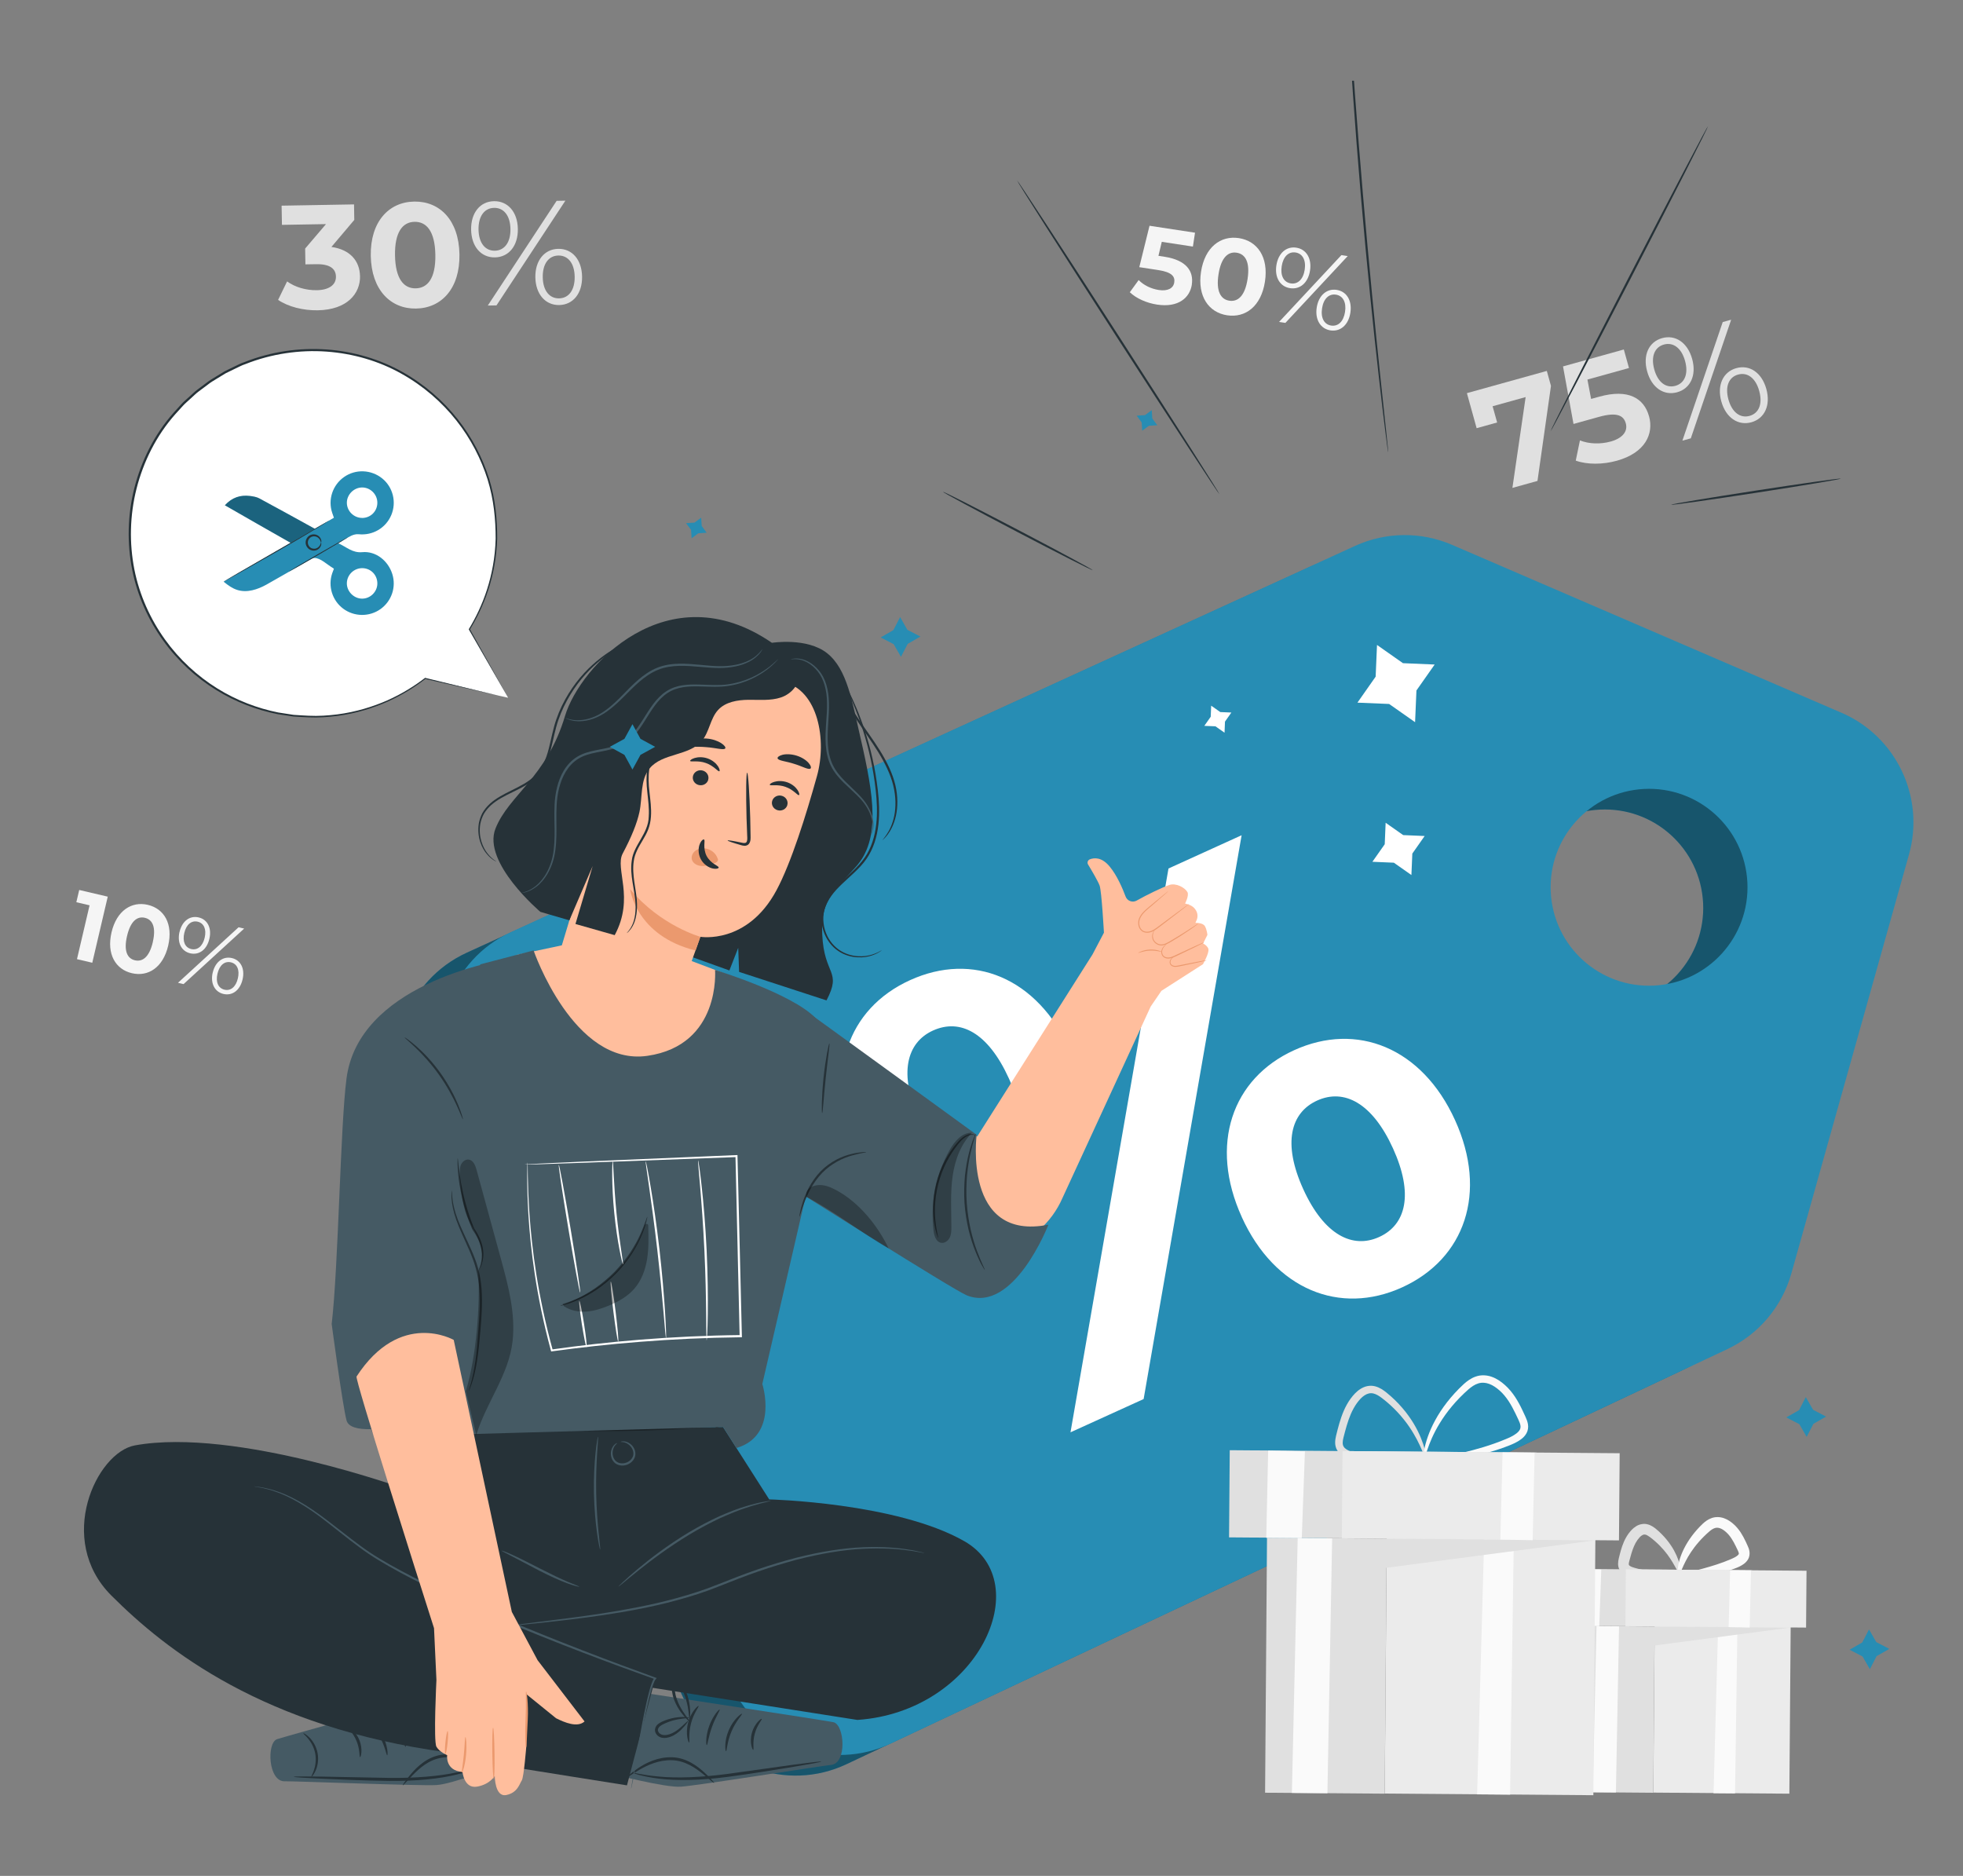 <svg width="1800" height="1720" viewBox="0 0 1800 1720" fill="none" xmlns="http://www.w3.org/2000/svg">
<rect x="0" y="0" width="1800" height="1720" fill="#808080" stroke="none"/>
<g clip-path="url(#clip0_119_5887)">
<path d="M1418.38 340.104L1422.18 353.829L1409.81 440.954L1386.82 447.351L1398.96 364.066L1368.67 372.48L1372.82 387.369L1354.02 392.603L1345.1 360.46L1418.34 340.104H1418.38Z" fill="#E0E0E0"/>
<path d="M1512.1 381.592C1516.6 397.799 1508.65 415.208 1482.51 422.459C1469.83 425.987 1455.53 426.142 1444.9 422.343L1448.74 403.809C1457.12 407.105 1467.47 407.454 1477.01 404.817C1487.59 401.87 1492.87 395.628 1490.81 388.183C1488.79 381.01 1482.82 377.598 1466.23 382.212L1442.85 388.726L1433.23 335.955L1488.99 320.446L1493.72 337.428L1455.6 348.014L1458.98 365.772L1466.42 363.717C1493.45 356.195 1507.52 365.384 1512.06 381.553L1512.1 381.592Z" fill="#E0E0E0"/>
<path d="M1510.39 340.569C1506.24 325.68 1511.87 313.427 1524.12 310.015C1536.25 306.642 1547.46 314.086 1551.65 329.092C1555.83 344.097 1550.06 356.272 1537.92 359.645C1525.63 363.058 1514.54 355.458 1510.39 340.569ZM1545.13 330.914C1541.84 319.049 1534.24 313.544 1525.75 315.909C1517.14 318.313 1513.65 326.998 1516.91 338.746C1520.16 350.495 1527.65 356.156 1536.29 353.752C1544.78 351.387 1548.43 342.779 1545.13 330.875V330.914ZM1579.68 295.281L1587.4 293.149L1550.41 401.909L1542.69 404.041L1579.68 295.281ZM1578.4 368.098C1574.25 353.209 1579.99 340.918 1592.13 337.544C1604.42 334.132 1615.51 341.732 1619.66 356.621C1623.8 371.51 1618.18 383.763 1605.93 387.175C1593.79 390.548 1582.55 382.987 1578.4 368.098ZM1613.14 358.443C1609.89 346.695 1602.4 341.034 1593.76 343.438C1585.26 345.803 1581.62 354.411 1584.91 366.315C1588.21 378.179 1595.81 383.685 1604.3 381.32C1612.91 378.916 1616.4 370.231 1613.14 358.482V358.443Z" fill="#E0E0E0"/>
<path d="M330.143 253.172C330.415 269.147 318.356 284.036 291.37 284.501C278.07 284.734 264.344 281.322 255 274.963L263.259 258.019C270.548 263.331 280.629 266.239 290.517 266.084C301.49 265.89 308.197 261.315 308.042 253.599C307.926 246.426 302.575 242.044 290.09 242.238L280.048 242.393L279.815 227.892L298.93 205.481L258.528 206.179L258.218 188.575L324.637 187.412L324.87 201.642L303.894 226.418C321.032 228.822 329.872 239.252 330.105 253.211L330.143 253.172Z" fill="#E0E0E0"/>
<path d="M339.993 234.561C339.45 203.27 356.511 185.202 379.814 184.814C403.272 184.426 420.759 201.874 421.301 233.165C421.844 264.455 404.939 282.524 381.481 282.911C358.178 283.299 340.536 265.851 339.993 234.561ZM399.2 233.552C398.813 211.994 391.097 203.193 380.124 203.387C369.267 203.58 361.861 212.653 362.21 234.212C362.598 255.77 370.314 264.571 381.171 264.377C392.144 264.184 399.588 255.111 399.2 233.552Z" fill="#E0E0E0"/>
<path d="M432.002 210.599C431.731 195.167 440.222 184.698 452.979 184.465C465.58 184.233 474.576 194.275 474.847 209.862C475.119 225.449 466.472 235.763 453.871 235.995C441.114 236.228 432.274 226.069 432.002 210.599ZM468.062 209.978C467.868 197.648 461.897 190.436 453.095 190.592C444.139 190.747 438.594 198.307 438.788 210.482C438.982 222.696 444.837 230.024 453.754 229.869C462.556 229.714 468.256 222.308 468.062 209.978ZM510.442 184.155L518.429 184L455.267 280.004L447.279 280.159L510.403 184.155H510.442ZM490.9 254.297C490.628 238.865 499.275 228.396 511.876 228.163C524.633 227.931 533.473 238.089 533.745 253.56C534.016 268.992 525.525 279.461 512.768 279.693C500.167 279.926 491.171 269.767 490.9 254.297ZM526.959 253.676C526.765 241.463 520.91 234.134 511.992 234.289C503.191 234.444 497.491 241.85 497.685 254.18C497.879 266.51 503.85 273.722 512.652 273.567C521.608 273.412 527.153 265.851 526.959 253.676Z" fill="#E0E0E0"/>
<path d="M1092.88 260.934C1091.02 273.032 1080.51 282.26 1060.97 279.274C1051.47 277.839 1041.93 273.652 1036 267.952L1044.1 256.785C1048.68 261.477 1055.46 264.812 1062.6 265.897C1070.51 267.099 1075.9 264.54 1076.75 258.957C1077.57 253.567 1074.58 249.535 1062.17 247.635L1044.69 244.959L1054.07 207L1095.79 213.359L1093.85 226.077L1065.31 221.734L1062.25 234.568L1067.83 235.421C1088.07 238.523 1094.7 248.837 1092.84 260.934H1092.88Z" fill="#F5F5F5"/>
<path d="M1101.29 249.225C1104.75 226.658 1119.21 215.763 1136 218.322C1152.9 220.92 1163.37 235.615 1159.92 258.181C1156.47 280.747 1142.12 291.643 1125.22 289.084C1108.43 286.525 1097.84 271.791 1101.29 249.225ZM1143.98 255.738C1146.35 240.19 1141.89 232.901 1133.94 231.699C1126.11 230.497 1119.67 236.119 1117.31 251.667C1114.94 267.215 1119.44 274.505 1127.23 275.707C1135.14 276.909 1141.62 271.287 1143.98 255.777V255.738Z" fill="#F5F5F5"/>
<path d="M1170.39 243.292C1172.1 232.164 1179.46 225.689 1188.65 227.084C1197.73 228.48 1202.96 236.778 1201.25 248.022C1199.55 259.267 1192.06 265.625 1182.99 264.23C1173.8 262.834 1168.68 254.459 1170.39 243.292ZM1230.02 233.909L1235.8 234.8L1178.65 296.063L1172.87 295.171L1230.02 233.909ZM1196.37 247.286C1197.73 238.406 1194.31 232.474 1187.99 231.505C1181.56 230.535 1176.63 235.266 1175.28 244.067C1173.92 252.869 1177.21 258.879 1183.65 259.848C1190.01 260.818 1195.01 256.165 1196.37 247.286ZM1207.38 281.988C1209.09 270.86 1216.57 264.385 1225.64 265.781C1234.83 267.176 1239.95 275.552 1238.24 286.718C1236.54 297.846 1229.17 304.322 1219.98 302.926C1210.91 301.53 1205.67 293.155 1207.38 281.988ZM1233.36 285.943C1234.72 277.141 1231.42 271.131 1224.98 270.162C1218.62 269.193 1213.62 273.845 1212.27 282.725C1210.91 291.604 1214.32 297.536 1220.64 298.506C1227.08 299.475 1232 294.744 1233.36 285.943Z" fill="#F5F5F5"/>
<path d="M98.809 822.126L84.618 882.729L70.582 879.434L82.136 830.075L70 827.244L72.637 816L98.77 822.126H98.809Z" fill="#F5F5F5"/>
<path d="M102.259 854.89C106.951 834.882 120.677 826.158 135.566 829.648C150.532 833.176 158.869 847.096 154.216 867.065C149.524 887.072 135.876 895.835 120.909 892.306C106.02 888.817 97.606 874.897 102.259 854.89ZM140.102 863.769C143.32 850.004 139.792 843.141 132.813 841.513C125.872 839.884 119.707 844.46 116.489 858.224C113.271 871.989 116.76 878.852 123.701 880.48C130.719 882.109 136.923 877.533 140.141 863.769H140.102Z" fill="#F5F5F5"/>
<path d="M218.774 850.198L223.892 851.4L168.329 902.31L163.211 901.108L218.774 850.198ZM164.646 854.424C166.972 844.537 174.029 839.264 182.171 841.164C190.236 843.064 194.346 850.857 191.981 860.822C189.655 870.787 182.52 875.944 174.455 874.083C166.313 872.183 162.319 864.312 164.607 854.424H164.646ZM187.677 859.814C189.538 851.943 186.902 846.398 181.279 845.08C175.58 843.762 170.811 847.639 168.988 855.433C167.166 863.226 169.686 868.848 175.386 870.167C181.008 871.485 185.816 867.685 187.677 859.814ZM195.083 891.686C197.409 881.799 204.582 876.564 212.609 878.425C220.751 880.325 224.745 888.196 222.418 898.084C220.092 907.971 213.035 913.244 204.893 911.344C196.828 909.444 192.756 901.573 195.044 891.686H195.083ZM218.114 897.075C219.937 889.282 217.417 883.66 211.717 882.341C206.095 881.023 201.287 884.823 199.426 892.694C197.564 900.565 200.201 906.11 205.823 907.428C211.523 908.785 216.292 904.869 218.114 897.075Z" fill="#F5F5F5"/>
<path d="M1516.08 1643.62L1640.78 1644.6L1642.01 1487.19L1517.32 1486.21L1516.08 1643.62Z" fill="#EBEBEB"/>
<path d="M1593.17 1491.91L1590.96 1644.33L1571.26 1644.18L1575.45 1491.76L1593.17 1491.91Z" fill="#FAFAFA"/>
<path d="M1445.64 1490.75L1517.17 1491.33L1641.87 1492.3L1517.06 1508.74L1516.01 1643.75L1444.47 1643.17L1445.64 1490.75Z" fill="#E0E0E0"/>
<path d="M1484.6 1491.06L1481.73 1643.48L1460.52 1643.33L1463.97 1490.91L1484.6 1491.06Z" fill="#FAFAFA"/>
<path d="M1541.21 1444.69C1541.21 1445.97 1532.91 1447.91 1518.84 1448.41C1511.74 1448.53 1503.45 1448.29 1493.68 1445.66C1491.19 1444.8 1487.94 1443.64 1485.46 1440C1484.25 1438.21 1483.75 1435.92 1483.71 1434.06C1483.71 1432.2 1483.98 1430.61 1484.29 1429.22C1485.49 1424.25 1486.7 1419.14 1489.02 1413.75C1490.19 1411.07 1491.62 1408.47 1493.37 1406.07C1495.11 1403.74 1497.13 1401.38 1500.07 1399.52C1502.87 1397.66 1507.13 1396.61 1510.74 1397.62C1514.3 1398.55 1516.67 1400.41 1518.61 1401.96C1526.05 1408.16 1531.4 1415.1 1534.93 1421.42C1541.95 1434.22 1541.87 1443.52 1540.67 1443.68C1539.16 1444.07 1536.71 1435.85 1528.92 1425.3C1525 1420.07 1519.69 1414.37 1512.87 1409.29C1511.24 1408.09 1509.69 1407.19 1508.56 1407.04C1507.52 1406.88 1506.7 1407.04 1505.39 1407.89C1504.14 1408.71 1502.79 1410.22 1501.51 1411.96C1500.27 1413.71 1499.22 1415.65 1498.29 1417.78C1496.47 1422 1495.19 1426.89 1493.95 1431.5C1493.37 1433.68 1493.52 1434.65 1493.68 1434.88C1493.79 1435.3 1495.03 1436.27 1496.78 1436.86C1500.38 1438.1 1504.69 1439.07 1508.41 1439.76C1512.21 1440.46 1515.85 1440.93 1519.19 1441.28C1532.6 1442.55 1541.25 1443.18 1541.25 1444.65L1541.21 1444.69Z" fill="#E0E0E0"/>
<path d="M1538.61 1445.81C1538.34 1444.38 1547.73 1441.9 1562.42 1437.98C1569.75 1435.92 1578.36 1433.4 1587.35 1429.49C1589.56 1428.56 1591.66 1427.51 1593.09 1426.35C1593.79 1425.81 1594.25 1425.22 1594.37 1424.91C1594.49 1424.6 1594.49 1424.6 1594.41 1424.02C1594.29 1423.01 1592.74 1419.99 1591.58 1417.59C1590.38 1415.1 1589.1 1412.74 1587.66 1410.57C1586.23 1408.4 1584.68 1406.5 1582.89 1404.91C1581.11 1403.28 1579.21 1401.96 1577.46 1401.34C1575.68 1400.68 1574.13 1400.56 1572.58 1401.03C1571.03 1401.46 1569.28 1402.58 1567.58 1404.01C1560.33 1410.26 1554.55 1417.08 1550.52 1423.17C1542.34 1435.5 1540.59 1445 1539.04 1444.73C1538.38 1444.65 1537.95 1442.13 1538.5 1437.67C1539.04 1433.21 1540.67 1426.81 1544.35 1419.6C1548 1412.35 1553.58 1404.48 1561.45 1397C1563.55 1395.1 1566.14 1393.04 1569.67 1391.84C1573.24 1390.6 1577.43 1390.79 1580.84 1392.03C1582.58 1392.65 1584.17 1393.47 1585.65 1394.4C1587.04 1395.33 1588.4 1396.3 1589.64 1397.46C1592.16 1399.67 1594.29 1402.31 1596.12 1405.02C1597.9 1407.78 1599.37 1410.53 1600.65 1413.24C1601.27 1414.56 1601.85 1415.88 1602.47 1417.2C1603.09 1418.55 1603.83 1420.22 1604.18 1422.43C1604.57 1424.6 1604.18 1427.47 1603.02 1429.53C1601.85 1431.62 1600.34 1432.98 1598.91 1434.03C1596.04 1436.08 1593.32 1437.17 1590.84 1438.1C1580.92 1441.82 1571.65 1443.76 1563.89 1444.96C1548.38 1447.21 1538.81 1447.09 1538.57 1445.81H1538.61Z" fill="#FAFAFA"/>
<path d="M1423 1490.47L1606.28 1491.91L1606.69 1439.8L1423.41 1438.36L1423 1490.47Z" fill="#E0E0E0"/>
<path d="M1490.43 1491.01L1656.11 1492.31L1656.52 1440.2L1490.84 1438.9L1490.43 1491.01Z" fill="#EBEBEB"/>
<path d="M1605.61 1439.92L1604.41 1492.26L1585.1 1491.84L1586.46 1439.76L1605.61 1439.92Z" fill="#FAFAFA"/>
<path d="M1468.32 1439.1L1466.46 1490.98L1445.21 1490.79L1446.33 1438.68L1468.32 1439.1Z" fill="#FAFAFA"/>
<path d="M1647.85 672.4L1290.85 518.478C1262.42 506.236 1230.15 506.568 1201.97 519.45L428.046 873.494C372.694 898.834 348.647 964.423 374.497 1019.49L630.476 1565.05C656.196 1619.84 721.504 1643.37 776.245 1617.55L1543.34 1255.91C1572.03 1242.4 1593.46 1217.05 1602.04 1186.48L1709.87 802.459C1724.7 749.68 1698.17 694.07 1647.84 672.365L1647.85 672.4ZM1561.69 827.917C1564.2 877.701 1525.87 920.089 1476.09 922.597C1426.3 925.105 1383.91 886.774 1381.4 836.99C1378.9 787.206 1417.23 744.817 1467.01 742.309C1516.8 739.801 1559.18 778.133 1561.69 827.917Z" fill="#278DB4"/>
<g opacity="0.4">
<path d="M1647.85 672.4L1290.85 518.478C1262.42 506.236 1230.15 506.568 1201.97 519.45L428.046 873.494C372.694 898.834 348.647 964.424 374.497 1019.49L630.476 1565.05C656.196 1619.84 721.504 1643.37 776.245 1617.55L1543.34 1255.91C1572.03 1242.4 1593.46 1217.05 1602.04 1186.48L1709.87 802.459C1724.7 749.68 1698.17 694.07 1647.84 672.365L1647.85 672.4ZM1561.69 827.917C1564.2 877.701 1525.87 920.089 1476.09 922.597C1426.3 925.105 1383.91 886.774 1381.4 836.99C1378.9 787.206 1417.23 744.818 1467.01 742.309C1516.8 739.801 1559.18 778.133 1561.69 827.917Z" fill="black"/>
</g>
<path d="M1688.44 653.472L1331.44 499.551C1303.01 487.308 1270.74 487.64 1242.56 500.522L468.634 854.566C413.282 879.906 389.234 945.496 415.085 1000.57L671.064 1546.12C696.784 1600.91 762.092 1624.45 816.832 1598.62L1583.93 1236.98C1612.62 1223.47 1634.04 1198.13 1642.63 1167.55L1750.46 783.531C1765.29 730.752 1738.76 675.142 1688.42 653.437L1688.44 653.472ZM1602.28 808.989C1604.79 858.773 1566.46 901.161 1516.67 903.67C1466.89 906.178 1424.5 867.846 1421.99 818.062C1419.48 768.278 1457.82 725.89 1507.6 723.382C1557.38 720.874 1599.77 759.205 1602.28 808.989Z" fill="#278DB4"/>
<path d="M785.907 1052.04C755.667 985.541 776.98 924.82 834.451 898.706C891.941 872.539 950.902 896.041 981.404 963.104C1011.91 1030.17 990.893 1090.06 933.403 1116.23C875.948 1142.38 816.127 1118.59 785.888 1052.09L785.907 1052.04ZM925.073 988.73C905.845 946.486 880.298 933.628 855.479 944.902C831.274 955.932 823.834 984.472 842.799 1026.15C861.765 1067.84 888.137 1080.99 912.393 1069.98C937.212 1058.71 944.301 1030.97 925.073 988.73ZM1071.46 796.314L1138.52 765.812L1048.67 1282.77L981.603 1313.27L1071.46 796.314ZM1138.72 1115.98C1108.45 1049.49 1129.8 988.755 1186.71 962.902C1244.16 936.752 1303.98 960.538 1334.22 1027.04C1364.46 1093.54 1343.15 1154.26 1285.64 1180.39C1228.75 1206.28 1168.93 1182.49 1138.69 1115.99L1138.72 1115.98ZM1277.33 1052.93C1258.36 1011.24 1232.52 997.841 1207.73 1009.1C1183.53 1020.13 1175.83 1048.11 1195.05 1090.35C1214.28 1132.59 1240.41 1145.22 1264.65 1134.18C1289.47 1122.9 1296.29 1094.61 1277.33 1052.93Z" fill="white"/>
<path d="M1118.18 453.15C1117.72 453.45 1075.78 389.284 1024.57 309.843C973.316 230.383 932.167 165.718 932.627 165.418C933.086 165.119 975.029 229.285 1026.25 308.761C1077.49 388.186 1118.66 452.886 1118.2 453.186L1118.18 453.15Z" fill="#263238"/>
<path d="M1232.53 -58.068C1232.53 -58.068 1232.64 -57.649 1232.71 -56.867C1232.79 -55.962 1232.87 -54.763 1233.01 -53.285C1233.21 -50.001 1233.54 -45.36 1233.93 -39.469C1234.71 -27.34 1235.83 -10.067 1237.19 11.289C1240.01 54.126 1244.21 113.305 1249.78 178.559C1255.37 243.848 1261.25 302.883 1265.75 345.575C1268 366.816 1269.84 384.057 1271.14 396.114C1271.74 401.993 1272.22 406.603 1272.55 409.874C1272.68 411.352 1272.77 412.551 1272.85 413.455C1272.93 414.273 1272.9 414.671 1272.9 414.671C1272.9 414.671 1272.79 414.252 1272.64 413.467C1272.51 412.544 1272.35 411.377 1272.13 409.897C1271.72 406.624 1271.12 402.028 1270.36 396.179C1268.82 384.272 1266.76 367.008 1264.35 345.675C1259.47 303.026 1253.39 244.002 1247.78 178.678C1242.23 113.373 1238.24 54.181 1235.79 11.303C1234.57 -10.119 1233.66 -27.49 1233.15 -39.49C1232.93 -45.377 1232.73 -50.031 1232.61 -53.313C1232.56 -54.789 1232.56 -55.986 1232.52 -56.906C1232.52 -57.721 1232.5 -58.139 1232.55 -58.12L1232.53 -58.068Z" fill="#263238"/>
<path d="M1566.25 115.565C1566.75 115.804 1534.8 178.663 1494.94 255.945C1455.05 333.245 1422.33 395.648 1421.83 395.409C1421.33 395.17 1453.25 332.328 1493.14 255.029C1533.02 177.781 1565.76 115.326 1566.25 115.565Z" fill="#263238"/>
<path d="M1002.15 522.87C1001.91 523.367 970.875 507.635 932.908 487.777C894.925 467.884 864.342 451.384 864.581 450.887C864.821 450.391 895.857 466.122 933.841 486.016C971.824 505.909 1002.41 522.409 1002.17 522.905L1002.15 522.87Z" fill="#263238"/>
<path d="M1688.08 438.833C1688.16 439.391 1653.35 445.187 1610.32 451.818C1567.29 458.448 1532.36 463.357 1532.27 462.799C1532.18 462.242 1567 456.445 1610.03 449.815C1653.06 443.185 1687.99 438.276 1688.08 438.833Z" fill="#263238"/>
<path d="M1244.72 644.246L1261.42 620.417L1262.67 591.343L1286.46 608.056L1315.53 609.302L1298.82 633.095L1297.58 662.169L1273.78 645.456L1244.72 644.246Z" fill="white"/>
<path d="M1104.31 665.528L1110.18 657.188L1110.61 647.017L1118.95 652.883L1129.12 653.317L1123.26 661.657L1122.86 671.811L1114.52 665.945L1104.31 665.528Z" fill="white"/>
<path d="M1258.43 790.159L1269.75 774.058L1270.58 754.375L1286.68 765.692L1306.36 766.524L1295.05 782.625L1294.21 802.308L1278.11 790.992L1258.43 790.159Z" fill="white"/>
<path d="M422.487 1547.51C422.487 1547.51 260.568 1592.34 254.054 1594.62C244.283 1598.08 245.95 1633.79 261.111 1633.24C268.284 1632.97 385.496 1637.62 400.269 1636.69C415.081 1635.76 454.94 1620.02 454.94 1620.02L422.448 1547.55L422.487 1547.51Z" fill="#455A64"/>
<path d="M355.06 1609.32C354.246 1609.44 353.16 1600.87 347.925 1591.95C342.846 1582.95 335.983 1577.68 336.487 1577.06C336.759 1576.44 344.824 1581.02 350.291 1590.63C355.835 1600.17 355.758 1609.44 355.06 1609.36V1609.32Z" fill="#263238"/>
<path d="M371.925 1601.64C371.15 1601.8 369.483 1594.12 365.179 1585.67C360.952 1577.18 355.796 1571.28 356.377 1570.74C356.842 1570.2 363.163 1575.51 367.621 1584.47C372.158 1593.38 372.623 1601.6 371.964 1601.64H371.925Z" fill="#263238"/>
<path d="M387.747 1597.42C386.932 1597.38 387.553 1589.27 383.947 1580.32C380.496 1571.28 374.564 1565.78 375.145 1565.16C375.455 1564.54 382.745 1569.54 386.506 1579.31C390.383 1589.04 388.406 1597.65 387.785 1597.42H387.747Z" fill="#263238"/>
<path d="M384.876 1576.52C384.604 1576.6 383.17 1572.06 383.131 1564.46C383.131 1560.66 383.596 1556.16 384.759 1551.24C385.341 1548.79 386.155 1546.27 387.163 1543.72C387.706 1542.44 388.288 1540.96 389.761 1539.76C391.273 1538.4 394.026 1538.67 395.306 1540.03C396.779 1541.31 397.244 1543.13 397.477 1544.61C397.632 1546.08 397.71 1547.48 397.671 1548.87C397.632 1551.66 397.283 1554.34 396.663 1556.78C395.461 1561.75 393.522 1565.85 391.661 1569.15C387.9 1575.7 384.604 1579.08 384.372 1578.88C383.984 1578.61 386.698 1574.85 389.955 1568.26C391.545 1564.96 393.212 1560.89 394.22 1556.24C394.724 1553.91 394.996 1551.43 394.996 1548.83C394.918 1546.35 394.996 1543.25 393.522 1542.05C392.747 1541.43 392.049 1541.35 391.39 1541.85C390.692 1542.4 390.071 1543.52 389.606 1544.68C388.598 1547.09 387.784 1549.49 387.163 1551.82C385.884 1556.47 385.263 1560.81 385.031 1564.46C384.566 1571.79 385.302 1576.36 384.837 1576.44L384.876 1576.52Z" fill="#263238"/>
<path d="M385.109 1574.85C385.031 1574.54 388.947 1573.22 395.539 1573.18C398.834 1573.18 402.789 1573.53 407.016 1574.58C409.109 1575.16 411.358 1575.7 413.646 1577.02C415.856 1578.15 418.182 1581.21 417.291 1584.43C416.593 1587.45 414.034 1589.55 411.475 1590.21C408.916 1590.94 406.395 1590.67 404.224 1590.21C399.765 1589.2 396.314 1586.99 393.716 1585.05C388.521 1580.98 386 1577.88 386.194 1577.64C386.466 1577.29 389.529 1579.97 394.802 1583.5C397.439 1585.2 400.773 1587.03 404.728 1587.8C406.705 1588.19 408.799 1588.31 410.738 1587.72C412.638 1587.18 414.228 1585.75 414.693 1583.89C415.158 1582.06 414.072 1580.43 412.289 1579.35C410.544 1578.26 408.412 1577.64 406.434 1577.06C402.44 1575.9 398.679 1575.39 395.539 1575.16C389.219 1574.73 385.225 1575.35 385.147 1574.93L385.109 1574.85Z" fill="#263238"/>
<path d="M330.166 1611.07C329.352 1610.99 330.166 1604.05 326.987 1596.45C323.962 1588.81 318.534 1584.39 319.077 1583.77C319.348 1583.11 326.095 1586.95 329.507 1595.44C332.997 1603.89 330.825 1611.34 330.205 1611.07H330.166Z" fill="#263238"/>
<path d="M443.153 1618.51C443.153 1618.51 440.982 1619.71 436.872 1621.46C432.723 1623.05 426.635 1625.22 418.842 1627.04C403.371 1630.96 381.27 1633.17 357.037 1632.89C332.764 1632.62 310.896 1631.54 295.038 1630.88C287.515 1630.49 281.234 1630.14 276.271 1629.87C271.851 1629.56 269.408 1629.33 269.408 1629.13C269.408 1628.94 271.89 1628.82 276.31 1628.82C281.273 1628.82 287.593 1628.9 295.115 1628.94C311.516 1629.25 333.152 1629.68 357.075 1630.14C381.231 1630.41 403.022 1628.51 418.454 1625.14C433.925 1621.96 442.959 1617.97 443.153 1618.47V1618.51Z" fill="#263238"/>
<path d="M447.922 1622.19C447.69 1622.58 443.269 1619.98 435.786 1616.69C428.38 1613.51 417.33 1609.71 405.155 1611.61C392.941 1613.47 384.295 1621.69 378.673 1627.35C373.012 1633.24 369.677 1637.16 369.328 1636.89C369.095 1636.69 371.848 1632.39 377.238 1626.07C379.952 1622.93 383.442 1619.32 387.978 1616.03C392.476 1612.73 398.253 1609.94 404.69 1608.93C417.756 1606.92 429.233 1611.3 436.562 1614.98C444.006 1618.78 448.039 1621.96 447.883 1622.23L447.922 1622.19Z" fill="#263238"/>
<path d="M285.498 1629.21C285.188 1629.02 286.584 1626.88 287.863 1623.08C289.143 1619.32 290.151 1613.78 289.065 1607.89C287.98 1601.95 285.072 1597.15 282.513 1594.08C279.954 1591.02 277.899 1589.51 278.131 1589.2C278.248 1588.96 280.69 1590.05 283.676 1593.03C286.661 1595.94 290.035 1601.06 291.237 1607.46C292.439 1613.9 291.082 1619.87 289.337 1623.63C287.592 1627.47 285.731 1629.33 285.537 1629.17L285.498 1629.21Z" fill="#263238"/>
<path d="M591.463 1552.32C591.463 1552.32 757.569 1577.56 764.277 1579.08C774.358 1581.33 776.995 1617 761.873 1618.24C754.7 1618.82 638.922 1637.35 624.11 1638.21C609.299 1639.06 562.848 1626.88 562.848 1626.88L591.501 1552.32H591.463Z" fill="#455A64"/>
<path d="M665.754 1605.64C666.568 1605.64 666.646 1597.03 670.756 1587.53C674.749 1577.99 680.914 1571.94 680.333 1571.36C679.984 1570.78 672.539 1576.25 668.235 1586.44C663.854 1596.6 665.056 1605.75 665.715 1605.6L665.754 1605.64Z" fill="#263238"/>
<path d="M648.072 1600.05C648.886 1600.09 649.584 1592.3 652.88 1583.38C656.059 1574.42 660.518 1567.99 659.859 1567.52C659.355 1567.06 653.694 1573.07 650.321 1582.49C646.87 1591.87 647.374 1600.13 648.072 1600.09V1600.05Z" fill="#263238"/>
<path d="M631.864 1597.73C632.678 1597.57 631.088 1589.62 633.608 1580.28C635.935 1570.9 641.208 1564.73 640.549 1564.19C640.161 1563.61 633.531 1569.46 630.972 1579.58C628.296 1589.7 631.243 1598 631.864 1597.69V1597.73Z" fill="#263238"/>
<path d="M632.214 1576.63C632.525 1576.63 633.378 1572.02 632.525 1564.46C632.059 1560.7 631.09 1556.24 629.345 1551.55C628.453 1549.18 627.368 1546.78 626.049 1544.37C625.39 1543.17 624.615 1541.78 622.986 1540.73C621.319 1539.57 618.644 1540.15 617.48 1541.66C616.162 1543.13 615.929 1544.99 615.891 1546.47C615.891 1547.98 616.007 1549.34 616.201 1550.73C616.589 1553.49 617.248 1556.12 618.14 1558.49C619.923 1563.26 622.327 1567.13 624.576 1570.2C629.112 1576.28 632.757 1579.23 632.951 1579C633.3 1578.69 630.159 1575.28 626.166 1569.11C624.188 1566.01 622.056 1562.21 620.505 1557.67C619.729 1555.42 619.148 1552.98 618.837 1550.42C618.605 1547.94 618.217 1544.88 619.497 1543.48C620.195 1542.75 620.854 1542.63 621.59 1543.06C622.366 1543.52 623.103 1544.53 623.684 1545.65C624.964 1547.94 626.049 1550.23 626.98 1552.44C628.802 1556.9 629.927 1561.12 630.625 1564.73C631.982 1571.94 631.788 1576.6 632.214 1576.6V1576.63Z" fill="#263238"/>
<path d="M631.826 1575.01C631.865 1574.7 627.832 1573.84 621.241 1574.58C617.984 1574.97 614.106 1575.78 609.996 1577.33C607.98 1578.15 605.809 1578.96 603.715 1580.55C601.66 1581.95 599.721 1585.28 600.962 1588.34C602.009 1591.25 604.84 1593.04 607.437 1593.38C610.074 1593.81 612.517 1593.23 614.649 1592.49C618.953 1590.94 622.094 1588.38 624.459 1586.1C629.112 1581.44 631.283 1578.03 631.05 1577.84C630.74 1577.53 627.987 1580.55 623.179 1584.66C620.737 1586.68 617.674 1588.89 613.835 1590.13C611.935 1590.75 609.841 1591.1 607.864 1590.75C605.925 1590.44 604.18 1589.2 603.482 1587.41C602.823 1585.67 603.715 1583.88 605.344 1582.64C606.933 1581.36 608.988 1580.51 610.888 1579.66C614.727 1578.03 618.372 1577.06 621.512 1576.48C627.755 1575.28 631.787 1575.47 631.787 1575.01H631.826Z" fill="#263238"/>
<path d="M690.684 1604.43C691.459 1604.24 689.87 1597.46 692.119 1589.55C694.212 1581.6 699.059 1576.6 698.477 1576.01C698.128 1575.39 691.886 1580.01 689.482 1588.81C687 1597.61 690.064 1604.78 690.645 1604.4L690.684 1604.43Z" fill="#263238"/>
<path d="M579.365 1625.26C579.365 1625.26 581.653 1626.19 585.918 1627.43C590.222 1628.47 596.542 1629.95 604.49 1630.84C620.31 1632.86 642.527 1632.43 666.567 1629.29C690.645 1626.15 712.204 1622.43 727.868 1619.94C735.274 1618.66 741.478 1617.58 746.363 1616.73C750.706 1615.91 753.11 1615.37 753.11 1615.17C753.11 1614.98 750.628 1615.17 746.208 1615.68C741.284 1616.3 735.041 1617.11 727.558 1618.04C711.312 1620.29 689.87 1623.32 666.179 1626.61C642.217 1629.75 620.349 1630.45 604.645 1628.94C588.903 1627.62 579.442 1624.75 579.326 1625.26H579.365Z" fill="#263238"/>
<path d="M575.062 1629.52C575.333 1629.87 579.404 1626.77 586.461 1622.62C593.44 1618.59 603.987 1613.51 616.278 1613.93C628.608 1614.32 638.185 1621.46 644.428 1626.42C650.748 1631.58 654.548 1635.1 654.819 1634.76C655.052 1634.52 651.795 1630.57 645.669 1624.95C642.567 1622.15 638.728 1618.97 633.804 1616.26C628.957 1613.51 622.908 1611.41 616.356 1611.22C603.173 1610.79 592.238 1616.49 585.414 1620.99C578.474 1625.64 574.829 1629.29 575.023 1629.52H575.062Z" fill="#263238"/>
<path d="M1108.04 869.868C1106.69 866.649 1103.2 865.098 1103.2 865.098L1107.15 857.189C1107.15 857.189 1106.76 852.574 1104.86 849.201C1102.96 845.867 1096.14 846.138 1096.14 846.138L1097.15 843.928C1098.62 840.749 1098.31 837.026 1096.3 834.157C1095.99 833.731 1095.68 833.304 1095.29 832.839C1092.53 829.465 1086.68 828.457 1086.68 828.457C1086.68 828.457 1090.56 821.013 1088.81 817.911C1086.52 813.801 1078.34 809.381 1072.29 811.397C1065.74 813.607 1051.82 820.354 1042.24 825.743C1038.45 827.876 1033.68 826.092 1032.16 822.06C1029.26 814.305 1024.18 802.518 1017.47 794.453C1010.18 785.69 1003.32 786.388 999.361 787.9C997.461 788.637 996.647 790.924 997.733 792.669C1000.76 797.671 1006.69 807.675 1008.28 811.901C1010.18 816.941 1012.27 855.172 1012.27 855.172L1001.8 875.102L896.03 1042.1C896.03 1042.1 736.476 934.542 737.096 931.867L729.574 1055.17L849.85 1135.04C870.749 1148.92 896.728 1152.8 920.767 1145.66C944.691 1138.57 964.271 1121.28 974.236 1098.44L1055.16 922.832L1064.97 908.486L1103.08 884.059C1103.08 884.059 1109.28 873.125 1107.97 869.906L1108.04 869.868Z" fill="#FFBE9D"/>
<path d="M1090.48 828.728C1090.48 828.728 1090.25 829 1089.7 829.426C1089.08 829.93 1088.35 830.512 1087.42 831.249C1085.28 832.916 1082.41 835.126 1078.89 837.879C1075.24 840.671 1070.94 843.967 1066.17 847.611C1063.72 849.395 1061.36 851.45 1058.49 853.195C1055.7 854.901 1051.86 856.025 1048.37 854.513C1046.66 853.737 1045.35 852.264 1044.61 850.674C1043.87 849.046 1043.64 847.262 1043.72 845.556C1043.91 842.067 1045.77 839.159 1047.75 836.871C1049.8 834.583 1052.05 832.761 1054.11 831.055C1056.16 829.349 1058.06 827.759 1059.85 826.286C1063.3 823.455 1066.13 821.129 1068.18 819.462C1069.11 818.725 1069.89 818.104 1070.47 817.639C1071.01 817.213 1071.29 817.019 1071.32 817.058C1071.32 817.058 1071.09 817.329 1070.59 817.794C1070.01 818.298 1069.27 818.957 1068.42 819.772C1066.4 821.517 1063.65 823.921 1060.27 826.867C1058.53 828.341 1056.63 829.969 1054.61 831.714C1052.6 833.459 1050.35 835.281 1048.41 837.491C1046.51 839.701 1044.8 842.454 1044.65 845.634C1044.42 848.697 1045.69 852.303 1048.72 853.66C1050.19 854.319 1051.9 854.435 1053.49 854.125C1055.08 853.854 1056.59 853.195 1057.95 852.38C1060.7 850.713 1063.14 848.658 1065.59 846.913C1070.39 843.346 1074.74 840.089 1078.42 837.375C1082.03 834.738 1084.97 832.606 1087.14 831.016C1088.11 830.318 1088.89 829.775 1089.55 829.31C1090.09 828.922 1090.4 828.728 1090.44 828.767L1090.48 828.728Z" fill="#EB996E"/>
<path d="M1098.97 846.681C1098.97 846.681 1098.39 847.263 1097.23 848.154C1096.06 849.046 1094.32 850.287 1092.15 851.799C1087.8 854.824 1081.72 858.817 1074.78 862.927C1073.03 863.935 1071.36 864.982 1069.58 865.758C1067.8 866.533 1065.9 866.998 1064.04 866.805C1060.31 866.378 1057.68 863.664 1056.86 861.027C1056.05 858.352 1056.71 856.064 1057.37 854.746C1057.72 854.087 1058.06 853.622 1058.34 853.311C1058.61 853.04 1058.76 852.885 1058.8 852.924C1058.88 852.962 1058.3 853.583 1057.75 854.901C1057.21 856.219 1056.75 858.391 1057.56 860.795C1058.37 863.16 1060.86 865.564 1064.19 865.913C1065.82 866.068 1067.56 865.641 1069.27 864.866C1070.98 864.129 1072.6 863.082 1074.35 862.074C1081.25 858.003 1087.42 854.087 1091.8 851.218C1093.89 849.86 1095.64 848.736 1097.03 847.806C1098.27 846.991 1098.97 846.604 1099.01 846.642L1098.97 846.681Z" fill="#EB996E"/>
<path d="M1103.9 864.168C1103.9 864.168 1103.27 864.594 1102.07 865.253C1100.68 865.951 1098.93 866.843 1096.92 867.851C1092.53 870.023 1086.49 872.931 1079.74 876.11C1078.07 876.886 1076.44 877.739 1074.7 878.281C1072.99 878.863 1071.17 879.096 1069.46 878.708C1067.8 878.359 1066.28 877.312 1065.59 875.916C1064.85 874.52 1064.77 873.047 1065.01 871.806C1065.47 869.247 1067.06 867.696 1068.03 866.804C1069.08 865.913 1069.77 865.564 1069.81 865.602C1069.85 865.68 1069.23 866.106 1068.3 867.076C1067.41 868.006 1066.01 869.596 1065.66 871.884C1065.51 873.008 1065.66 874.365 1066.28 875.49C1066.91 876.653 1068.18 877.506 1069.66 877.777C1071.13 878.088 1072.8 877.894 1074.39 877.312C1076.02 876.769 1077.61 875.916 1079.31 875.141C1086.06 871.961 1092.15 869.17 1096.61 867.153C1098.7 866.223 1100.44 865.447 1101.88 864.827C1103.12 864.284 1103.86 864.051 1103.86 864.09L1103.9 864.168Z" fill="#EB996E"/>
<path d="M1106.65 880.414C1106.65 880.414 1104.36 881.151 1100.6 882.004C1096.84 882.857 1091.6 883.982 1085.83 885.145C1084.39 885.416 1082.96 885.726 1081.6 885.998C1080.24 886.269 1078.89 886.541 1077.53 886.502C1076.17 886.463 1074.85 886.037 1073.92 885.222C1072.95 884.408 1072.49 883.206 1072.53 882.159C1072.68 880.027 1074 878.747 1074.85 878.088C1075.78 877.429 1076.4 877.351 1076.4 877.39C1076.4 877.468 1075.86 877.7 1075.09 878.398C1074.35 879.057 1073.26 880.376 1073.23 882.159C1073.23 883.051 1073.61 883.982 1074.43 884.602C1075.24 885.261 1076.37 885.61 1077.57 885.61C1078.77 885.61 1080.05 885.377 1081.45 885.067C1082.8 884.796 1084.24 884.486 1085.67 884.214C1091.45 883.051 1096.68 882.043 1100.48 881.345C1104.28 880.647 1106.65 880.298 1106.69 880.453L1106.65 880.414Z" fill="#EB996E"/>
<path d="M1065.28 872.698C1065.2 873.008 1060.47 871.302 1054.42 871.612C1048.37 871.845 1043.84 874.016 1043.72 873.706C1043.56 873.512 1048.1 870.914 1054.38 870.643C1060.66 870.332 1065.39 872.504 1065.28 872.698Z" fill="#EB996E"/>
<path d="M495.574 836.135C495.574 836.135 441.911 790.847 454.357 759.673C466.804 728.499 501.235 713.028 518.14 656.341C531.672 611.054 612.282 523.813 707.821 589.379C707.821 589.379 740.158 584.261 758.536 598.995C776.915 613.729 781.335 643.12 789.168 677.046C801.188 729.352 807.779 769.56 784.515 795.112C761.212 820.664 752.72 827.605 753.961 856.685C755.59 894.644 772.34 889.565 757.877 917.249L677.732 891.116L676.918 869.054L668.814 889.797L622.208 873.047L495.574 836.096V836.135Z" fill="#263238"/>
<path d="M762.373 645.252C757.178 657.233 761.443 671.036 766.367 683.095C771.33 695.154 777.03 707.949 774.548 720.744C770.128 743.427 741.94 756.067 738.838 778.982C737.17 791.274 743.335 803.759 740.931 815.895C738.644 827.643 728.795 836.522 718.365 842.416C707.935 848.348 696.381 852.264 686.61 859.166C686.61 859.166 665.051 876.847 627.906 847.689" fill="#263238"/>
<path d="M610.188 615.629C600.223 613.303 590.103 619.002 586.924 628.734L509.919 884.253C499.993 914.147 537.565 946.058 569.669 956.449C602.045 966.957 608.637 951.564 618.912 923.414C636.127 876.421 642.292 858.662 642.215 858.934C642.215 858.934 685.176 866.301 712.046 816.205C725.384 791.312 739.11 747.614 749.153 711.477C758.187 678.985 750.703 632.612 717.823 624.973L610.149 615.59L610.188 615.629Z" fill="#FFBE9D"/>
<path d="M721.932 738.269C720.808 741.914 716.814 743.969 712.976 742.845C709.176 741.759 706.966 737.92 708.09 734.276C709.215 730.631 713.208 728.576 717.008 729.7C720.808 730.786 723.018 734.625 721.894 738.269H721.932Z" fill="#263238"/>
<path d="M732.595 729.003C731.432 729.584 727.632 724.001 720.304 721.481C713.014 718.844 706.345 720.744 705.88 719.581C705.609 719.038 707.043 717.758 709.99 716.867C712.898 715.975 717.396 715.703 721.932 717.293C726.469 718.883 729.726 721.907 731.354 724.389C733.022 726.909 733.216 728.77 732.673 729.003H732.595Z" fill="#263238"/>
<path d="M649.389 715.122C648.265 718.767 644.271 720.821 640.433 719.697C636.633 718.611 634.423 714.773 635.547 711.128C636.672 707.483 640.665 705.428 644.465 706.553C648.265 707.638 650.475 711.477 649.351 715.122H649.389Z" fill="#263238"/>
<path d="M659.586 707.135C658.422 707.716 654.584 702.133 647.294 699.613C640.005 696.976 633.336 698.876 632.871 697.713C632.638 697.17 634.034 695.89 636.981 694.998C639.889 694.107 644.386 693.835 648.923 695.425C653.459 697.054 656.716 700.039 658.345 702.521C659.973 705.041 660.206 706.902 659.663 707.135H659.586Z" fill="#263238"/>
<path d="M667.264 770.608C667.38 770.181 672.188 770.957 679.904 772.585C681.842 773.05 683.742 773.283 684.479 772.12C685.371 770.918 685.293 768.63 685.138 766.149C684.944 761.03 684.75 755.641 684.557 750.019C683.936 727.104 684.169 708.492 685.099 708.492C686.03 708.492 687.271 727.026 687.93 749.98C688.046 755.602 688.163 760.992 688.24 766.149C688.24 768.514 688.589 771.344 686.65 773.826C685.681 775.028 683.936 775.571 682.618 775.493C681.3 775.454 680.253 775.105 679.283 774.834C671.722 772.663 667.108 771.073 667.225 770.646L667.264 770.608Z" fill="#263238"/>
<path d="M642.215 858.934C642.215 858.934 605.73 848.852 577.812 815.313C577.812 815.313 583.047 858.003 637.834 871.496L642.215 858.934Z" fill="#EB996E"/>
<path d="M658.034 787.164C656.6 782.782 652.683 779.254 647.914 778.168C644.618 777.393 640.896 777.819 638.066 779.719C635.235 781.619 633.568 785.148 634.46 788.25C635.468 791.7 639.384 793.794 643.223 794.027C647.061 794.259 650.861 792.98 654.506 791.7C655.514 791.351 656.561 790.964 657.336 790.266C658.112 789.568 658.616 788.482 658.267 787.552" fill="#EB996E"/>
<path d="M665.053 686.158C663.89 688.097 656.484 685.654 647.372 685.034C638.26 684.219 630.544 685.46 629.73 683.366C629.381 682.358 631.009 680.652 634.305 679.218C637.562 677.783 642.525 676.736 647.992 677.163C653.459 677.589 658.19 679.373 661.214 681.311C664.239 683.25 665.596 685.189 665.053 686.119V686.158Z" fill="#263238"/>
<path d="M743.141 704.731C741.086 705.972 735.425 702.482 728.02 700.311C720.691 697.907 714.022 697.597 713.053 695.425C712.665 694.378 714.139 692.982 717.318 692.129C720.459 691.276 725.344 691.276 730.423 692.827C735.464 694.378 739.458 697.17 741.552 699.651C743.684 702.133 744.033 704.11 743.103 704.731H743.141Z" fill="#263238"/>
<path d="M520.582 783.287C535.006 734.936 549.468 686.585 563.892 638.234C566.839 628.308 570.29 617.723 578.51 611.48C586.303 605.587 596.772 604.889 606.543 604.695C648.69 603.842 690.992 607.991 732.17 617.103C734.147 626.951 725.617 636.296 716.117 639.475C706.618 642.655 696.265 641.53 686.223 641.646C676.18 641.763 665.285 643.546 658.461 650.952C651.249 658.823 650.512 670.959 643.688 679.179C631.94 693.293 607.357 690.307 595.686 704.537C586.846 715.278 589.25 730.981 586.342 744.552C584.145 754.814 579.027 767.493 570.987 782.589C563.582 796.508 582.193 823.03 563.659 857.422L527.677 847.186L543.458 794.066L522.055 843.89L520.543 783.287H520.582Z" fill="#263238"/>
<path d="M645.548 769.716C646.324 770.142 645.936 772.081 645.859 774.873C645.781 777.626 646.169 781.387 647.952 784.838C649.775 788.288 652.644 790.731 654.932 792.243C657.258 793.794 659.042 794.57 659.003 795.462C659.003 796.237 656.793 797.051 653.303 796.237C649.891 795.462 645.238 792.747 642.563 787.668C639.926 782.589 640.314 777.199 641.632 773.981C642.951 770.646 644.85 769.328 645.51 769.755L645.548 769.716Z" fill="#263238"/>
<path d="M634.848 653.162C634.848 653.162 634.188 653.627 632.831 654.287C631.474 654.907 629.536 655.993 627.132 657.427C622.324 660.374 615.655 665.337 609.373 673.286C603.169 681.157 597.276 692.13 595.376 705.313C594.368 711.904 594.678 718.883 595.531 726.134C596.307 733.385 597.47 740.984 596.888 748.933C596.617 752.888 595.802 756.804 594.407 760.449C593.011 764.094 591.111 767.389 589.25 770.53C585.45 776.811 581.999 782.899 581.146 789.49C580.138 796.004 580.836 802.402 581.611 808.296C582.426 814.189 583.472 819.695 583.899 824.852C584.791 835.088 583.123 843.618 580.332 848.698C579.013 851.295 577.501 852.963 576.493 854.087C575.369 855.134 574.787 855.638 574.748 855.561C574.554 855.406 577.191 853.428 579.634 848.31C582.115 843.269 583.55 834.972 582.464 824.929C581.96 819.928 580.836 814.422 579.944 808.489C579.052 802.557 578.277 796.043 579.285 789.18C580.797 774.911 594.562 764.443 594.872 748.739C595.415 741.101 594.29 733.579 593.554 726.289C592.739 719 592.429 711.749 593.554 704.964C595.609 691.393 601.812 680.226 608.249 672.316C614.802 664.329 621.742 659.443 626.705 656.652C629.225 655.256 631.242 654.325 632.637 653.783C634.033 653.201 634.77 652.968 634.809 653.007L634.848 653.162Z" fill="#263238"/>
<path d="M808.632 871.186C808.632 871.186 808.438 871.38 807.973 871.729C807.508 872.039 806.888 872.582 805.918 873.125C804.057 874.249 801.149 875.684 797.117 876.731C793.084 877.778 787.927 878.243 782.072 877.274C776.256 876.304 769.665 873.629 764.237 868.394C758.847 863.199 754.66 855.599 753.535 846.797C752.953 842.416 753.147 837.763 754.427 833.188C755.706 828.651 757.917 824.231 760.825 820.238C766.602 812.173 774.667 805.62 782.266 798.369C786.027 794.724 789.75 790.847 792.813 786.466C795.876 782.084 798.28 777.121 800.025 771.887C803.514 761.379 804.367 750.367 804.096 739.899C803.824 729.391 802.506 719.271 800.955 709.694C797.815 690.578 792.968 673.712 788.044 659.908C783.119 646.066 778.079 635.326 774.434 627.959C772.612 624.275 771.138 621.445 770.13 619.545C769.122 617.606 768.657 616.598 768.696 616.56C768.773 616.56 769.355 617.49 770.479 619.351C771.604 621.212 773.193 623.965 775.132 627.61C778.97 634.899 784.244 645.601 789.362 659.443C794.519 673.247 799.521 690.152 802.778 709.422C804.367 719.038 805.763 729.197 806.073 739.86C806.345 750.484 805.53 761.689 801.925 772.546C800.102 777.935 797.621 783.054 794.441 787.629C791.262 792.204 787.462 796.12 783.623 799.804C775.946 807.132 767.959 813.568 762.337 821.323C759.506 825.162 757.412 829.349 756.133 833.653C754.892 837.957 754.698 842.416 755.202 846.604C756.172 855.017 760.127 862.384 765.206 867.386C770.324 872.466 776.605 875.141 782.228 876.188C787.889 877.235 792.968 876.886 796.923 875.994C804.91 874.133 808.477 870.953 808.632 871.264V871.186Z" fill="#263238"/>
<path d="M478.784 818.609C478.629 818.26 484.096 818.066 491.231 812.405C498.249 806.899 506.004 795.228 507.748 779.06C508.757 771.034 508.601 762.154 508.408 752.577C508.291 743.039 508.097 732.609 510.773 721.985C512.052 716.673 514.068 711.4 517.015 706.437C520.001 701.551 524.072 697.015 529.268 693.874C539.775 687.438 552.687 687.748 564.125 683.754C569.903 681.815 574.866 678.326 578.976 674.061C583.086 669.757 586.343 664.794 589.483 659.87C595.687 650.099 601.619 639.824 611.08 633.775C615.694 630.751 620.967 629.045 626.086 628.308C631.204 627.532 636.244 627.532 641.052 627.649C650.629 627.959 659.508 628.618 667.535 627.455C683.626 625.245 695.413 618.576 702.741 613.38C706.463 610.782 709.022 608.378 710.845 606.788C711.62 606.052 712.279 605.431 712.822 604.927C713.288 604.501 713.52 604.307 713.559 604.346C713.559 604.346 710.535 608.456 703.245 614.039C695.995 619.467 684.13 626.447 667.806 628.889C659.664 630.208 650.629 629.587 641.091 629.355C631.708 629.161 621.045 629.51 612.166 635.365C603.248 641.103 597.432 651.107 591.228 660.955C588.087 665.918 584.792 670.998 580.527 675.457C576.3 679.916 570.949 683.677 564.901 685.693C552.958 689.803 540.241 689.531 530.431 695.619C520.582 701.59 515.27 712.33 512.711 722.489C510.036 732.803 510.152 743.078 510.191 752.616C510.307 762.154 510.385 771.15 509.261 779.292C507.283 795.732 499.141 807.597 491.812 813.064C488.129 815.856 484.794 817.252 482.468 817.911C481.344 818.299 480.413 818.376 479.793 818.531C479.172 818.648 478.862 818.686 478.862 818.648L478.784 818.609Z" fill="#455A64"/>
<path d="M517.637 658.009C517.714 657.776 520.235 659.327 525.275 660.064C530.277 660.839 537.915 660.413 546.213 656.613C554.549 652.89 562.847 645.601 571.261 636.877C575.526 632.534 579.946 627.881 585.025 623.5C590.066 619.157 595.804 615.009 602.512 612.294C609.181 609.58 616.238 608.65 622.946 608.533C629.654 608.417 636.051 609.037 642.139 609.58C648.188 610.162 653.965 610.744 659.316 610.821C664.666 610.899 669.668 610.472 674.166 609.619C683.123 607.952 689.869 604.423 693.63 601.05C697.469 597.716 698.942 595.156 699.136 595.312C699.214 595.312 698.826 595.971 698.089 597.095C697.74 597.677 697.236 598.375 696.577 599.111C695.957 599.887 695.181 600.74 694.173 601.632C690.451 605.276 683.588 609.154 674.437 611.015C669.862 611.984 664.783 612.488 659.316 612.488C653.849 612.488 648.032 611.946 641.984 611.441C635.935 610.937 629.576 610.356 623.024 610.511C616.471 610.666 609.685 611.558 603.327 614.156C590.492 619.468 581.264 629.665 572.657 638.156C564.126 646.842 555.557 654.209 546.872 657.854C538.264 661.615 530.316 661.808 525.236 660.762C522.677 660.296 520.777 659.482 519.537 658.978C518.335 658.358 517.714 658.009 517.714 657.931L517.637 658.009Z" fill="#455A64"/>
<path d="M798.202 766.729C797.93 766.613 799.636 764.248 800.102 759.362C800.683 754.516 799.21 747.226 794.557 739.782C790.059 732.143 781.723 725.513 773.27 717.254C769.083 713.067 764.895 708.298 761.987 702.365C759.079 696.472 757.645 689.725 757.179 682.862C756.288 669.097 758.653 656.224 758.343 644.554C758.265 632.922 755.435 622.414 749.812 615.629C744.384 608.727 737.599 605.47 732.791 604.694C727.944 603.88 725.191 604.772 725.152 604.5C725.152 604.423 725.811 604.268 727.091 603.996C728.409 603.764 730.348 603.609 732.868 603.919C737.87 604.462 745.082 607.68 750.859 614.737C756.908 621.677 759.971 632.689 760.126 644.515C760.514 656.418 758.226 669.291 759.118 682.707C759.583 689.376 760.94 695.851 763.693 701.473C766.408 707.096 770.44 711.787 774.511 715.936C782.731 724.156 791.184 731.058 795.682 739.045C800.296 746.839 801.653 754.477 800.761 759.479C800.412 761.999 799.675 763.86 799.132 765.023C798.512 766.187 798.163 766.768 798.086 766.768L798.202 766.729Z" fill="#455A64"/>
<path d="M455.055 789.956C455.055 789.956 454.164 789.568 452.574 788.599C451.023 787.59 448.813 785.884 446.525 783.17C441.95 777.936 437.064 767.7 439.081 754.866C439.701 751.725 440.748 748.507 442.376 745.405C444.121 742.342 446.448 739.511 449.2 736.952C454.784 731.873 461.957 728.189 469.363 724.544C476.73 720.861 484.64 717.061 490.921 710.819C497.241 704.615 500.769 695.813 503.135 686.701C505.5 677.512 507.09 668.206 510.114 659.599C513.061 650.991 516.977 643.081 521.358 635.985C530.121 621.756 540.861 610.899 550.865 603.222C560.83 595.506 570.019 590.853 576.494 588.178C579.713 586.743 582.31 585.929 584.055 585.347C585.8 584.766 586.731 584.494 586.769 584.572C586.847 584.804 583.125 585.967 576.805 588.914C570.484 591.822 561.489 596.591 551.718 604.385C541.986 612.101 531.478 622.919 522.948 636.994C518.683 644.012 514.844 651.805 511.975 660.258C509.028 668.71 507.477 677.9 505.073 687.205C502.708 696.472 499.025 705.701 492.317 712.215C485.686 718.767 477.583 722.567 470.177 726.212C462.732 729.818 455.714 733.385 450.325 738.193C447.65 740.636 445.439 743.311 443.733 746.18C442.144 749.088 441.097 752.151 440.476 755.137C439.391 761.186 440.011 766.885 441.407 771.538C442.842 776.23 444.974 779.991 447.145 782.666C451.488 788.133 455.249 789.684 455.055 789.956Z" fill="#263238"/>
<path d="M809.098 770.335C809.098 770.335 810.765 768.474 813.208 764.83C815.69 761.185 818.559 755.369 820.071 747.653C821.583 739.937 821.583 730.36 819.102 720.279C816.659 710.159 811.541 699.729 805.221 689.454C798.823 679.179 791.96 669.873 786.144 661.032C780.328 652.231 775.598 643.895 772.418 636.528C769.239 629.161 767.572 622.84 766.835 618.42C766.486 616.21 766.253 614.504 766.214 613.302C766.137 612.139 766.137 611.519 766.214 611.519C766.408 611.519 766.641 613.961 767.649 618.265C768.618 622.569 770.48 628.734 773.775 635.946C777.071 643.158 781.84 651.3 787.734 659.986C793.589 668.71 800.529 677.977 807.004 688.368C813.402 698.72 818.559 709.383 821.002 719.813C823.444 730.205 823.289 740.053 821.544 747.924C819.8 755.834 816.62 761.689 813.906 765.256C812.51 767.04 811.386 768.358 810.494 769.133C809.641 769.948 809.176 770.374 809.137 770.297L809.098 770.335Z" fill="#263238"/>
<path d="M406.395 1310.88L374.562 1366.29C374.562 1366.29 216.327 1308.4 123.697 1325.26C88.49 1331.66 50.763 1411.57 102.1 1462.91C152.156 1512.97 241.724 1583.77 409.691 1606.68C413.879 1607.26 482.702 1622.04 478.437 1621.53C474.21 1621.03 574.906 1636.97 574.906 1636.97L598.557 1547.55L786.183 1576.98C896.766 1569.42 950.894 1451.2 884.281 1413.12C822.165 1377.61 705.34 1374.78 705.34 1374.78L662.999 1308.4L406.356 1310.88H406.395Z" fill="#263238"/>
<path d="M578.628 1640.14C579.132 1637.12 580.45 1628.98 583.203 1612.27C584.676 1603.35 586.537 1592.49 588.903 1579.97C590.105 1573.73 591.423 1567.06 593.013 1560.04C593.827 1556.55 594.68 1552.94 595.688 1549.3C596.231 1547.48 596.774 1545.61 597.433 1543.79C598.131 1541.93 598.712 1540.07 600.263 1538.29L600.535 1539.64C560.598 1525.45 510.657 1506.72 457.46 1484.31C424.735 1470.39 393.871 1456.36 366.73 1441.7C353.198 1434.33 340.441 1426.93 329.507 1418.63C318.456 1410.49 308.647 1402.35 299.419 1395.25C281.156 1380.87 264.6 1371.56 252.231 1367.57C249.207 1366.4 246.376 1365.74 243.972 1365.12C241.568 1364.43 239.475 1364.04 237.807 1363.8C236.218 1363.49 234.938 1363.3 233.969 1363.11C233.116 1362.95 232.65 1362.84 232.65 1362.8C232.65 1362.8 233.116 1362.8 233.969 1362.91C234.938 1363.03 236.218 1363.22 237.846 1363.42C239.552 1363.61 241.646 1363.92 244.089 1364.58C246.531 1365.16 249.401 1365.74 252.464 1366.87C258.745 1368.73 266.073 1372.02 274.177 1376.52C282.281 1381.06 291.005 1387.07 300.272 1394.13C309.577 1401.18 319.465 1409.25 330.476 1417.31C341.41 1425.53 354.051 1432.82 367.583 1440.11C394.685 1454.61 425.549 1468.61 458.235 1482.49C511.394 1504.9 561.257 1523.79 601.078 1538.17L602.202 1538.56L601.388 1539.53C600.341 1540.73 599.565 1542.67 598.945 1544.41C598.286 1546.2 597.743 1548.02 597.2 1549.8C596.153 1553.41 595.3 1556.98 594.447 1560.46C592.819 1567.44 591.423 1574.07 590.182 1580.32C587.701 1592.8 585.723 1603.62 584.095 1612.5C582.466 1621.3 581.187 1628.2 580.295 1633.05C579.83 1635.41 579.442 1637.2 579.17 1638.4C578.899 1639.6 578.666 1640.18 578.666 1640.18L578.628 1640.14Z" fill="#455A64"/>
<path d="M847.873 1423.9C847.873 1423.9 847.524 1423.9 846.865 1423.83C846.089 1423.71 845.12 1423.56 843.957 1423.36C841.397 1423.01 837.675 1422.04 832.751 1421.58C823.019 1420.14 808.711 1419.21 791.147 1420.1C773.544 1420.96 752.761 1424.33 730.234 1430.15C718.989 1433.17 707.279 1436.7 695.298 1440.85C683.317 1445 671.104 1449.8 658.58 1454.77C646.056 1459.85 633.416 1463.76 621.124 1467.14C608.833 1470.51 596.852 1473.19 585.375 1475.4C562.421 1479.85 541.561 1482.61 523.996 1484.78C506.471 1486.91 492.241 1488.35 482.431 1489.35C477.623 1489.82 473.862 1490.21 471.109 1490.48C469.907 1490.56 468.938 1490.67 468.162 1490.71C467.503 1490.75 467.154 1490.75 467.154 1490.71C467.154 1490.71 467.503 1490.59 468.124 1490.48C468.899 1490.36 469.868 1490.21 471.032 1490.05C473.785 1489.7 477.546 1489.2 482.315 1488.58C492.28 1487.34 506.393 1485.55 523.803 1483.34C541.29 1481.02 562.111 1478.11 584.987 1473.57C596.426 1471.32 608.368 1468.65 620.582 1465.24C632.795 1461.86 645.358 1457.95 657.804 1452.91C670.328 1447.94 682.581 1443.14 694.639 1438.99C706.659 1434.84 718.446 1431.35 729.768 1428.36C752.451 1422.62 773.389 1419.37 791.108 1418.67C808.789 1417.93 823.174 1419.1 832.906 1420.8C837.83 1421.38 841.514 1422.47 844.073 1422.97C845.236 1423.24 846.206 1423.48 846.942 1423.63C847.601 1423.79 847.912 1423.9 847.912 1423.94L847.873 1423.9Z" fill="#455A64"/>
<path d="M558.816 1391.72C558.932 1393.04 550.402 1395.17 536.366 1396.49C522.33 1397.81 502.749 1398.08 481.307 1395.79C459.865 1393.47 440.75 1389.09 427.334 1384.82C413.88 1380.56 406.009 1376.68 406.396 1375.4C407.288 1372.57 440.517 1381.41 482.354 1385.75C524.152 1390.37 558.544 1388.78 558.777 1391.72H558.816Z" fill="#263238"/>
<path d="M707.122 1376.02C707.122 1376.02 704.951 1376.76 700.919 1377.69C698.902 1378.11 696.46 1378.73 693.668 1379.59C690.876 1380.36 687.658 1381.25 684.207 1382.49C677.189 1384.67 669.124 1388.08 660.245 1391.99C651.482 1396.14 642.021 1401.11 632.405 1406.88C613.213 1418.48 596.928 1430.73 585.451 1439.92C579.712 1444.49 575.098 1448.29 571.957 1450.93C568.778 1453.57 566.994 1454.96 566.917 1454.88C566.839 1454.77 568.429 1453.18 571.453 1450.35C574.439 1447.52 578.937 1443.56 584.559 1438.79C595.842 1429.29 612.049 1416.81 631.397 1405.14C641.091 1399.36 650.629 1394.4 659.508 1390.29C668.465 1386.41 676.685 1383.11 683.819 1381.1C687.348 1379.94 690.605 1379.16 693.435 1378.46C696.266 1377.73 698.747 1377.18 700.802 1376.91C704.873 1376.21 707.122 1375.9 707.161 1376.02H707.122Z" fill="#455A64"/>
<path d="M531.208 1454.85C531.13 1455.08 526.788 1454.15 520.08 1451.67C513.372 1449.22 504.377 1445.15 494.683 1440.19C485.377 1435.3 476.925 1430.88 470.062 1427.28C463.781 1423.98 459.826 1422.04 459.942 1421.77C460.058 1421.54 464.207 1423.01 470.682 1426C477.157 1428.95 485.92 1433.44 495.575 1438.37C505.23 1443.29 514.031 1447.56 520.584 1450.31C527.098 1453.1 531.247 1454.5 531.169 1454.81L531.208 1454.85Z" fill="#455A64"/>
<path d="M548.346 1317.43C548.656 1317.43 548.113 1323.25 547.531 1332.59C546.95 1341.94 546.407 1354.85 546.678 1369.16C546.95 1383.42 547.997 1396.34 548.927 1405.64C549.896 1414.95 550.633 1420.72 550.323 1420.76C550.168 1420.76 549.819 1419.37 549.315 1416.81C548.772 1414.25 548.152 1410.49 547.492 1405.84C546.174 1396.53 544.933 1383.58 544.623 1369.19C544.352 1354.85 545.089 1341.86 546.058 1332.48C546.523 1327.78 547.027 1324.02 547.454 1321.43C547.88 1318.83 548.152 1317.39 548.307 1317.43H548.346Z" fill="#455A64"/>
<path d="M565.949 1323.21C565.949 1323.21 565.29 1323.83 564.282 1324.95C563.274 1326.08 562.188 1328.02 561.8 1330.65C561.49 1333.25 561.955 1336.66 564.243 1339.15C566.453 1341.7 570.641 1342.44 574.363 1341.04C578.085 1339.69 580.761 1336.39 580.799 1333.02C580.916 1329.65 579.055 1326.74 577.116 1324.99C575.1 1323.25 573.006 1322.47 571.533 1322.28C570.02 1322.05 569.167 1322.2 569.129 1322.01C569.129 1321.93 569.943 1321.5 571.571 1321.5C573.2 1321.5 575.643 1322.08 578.008 1323.91C580.295 1325.73 582.661 1328.91 582.622 1333.06C582.699 1337.28 579.365 1341.39 575.022 1342.94C570.718 1344.61 565.523 1343.64 562.847 1340.39C560.133 1337.21 559.823 1333.29 560.366 1330.42C560.986 1327.47 562.421 1325.42 563.7 1324.37C564.941 1323.29 565.872 1323.09 565.91 1323.17L565.949 1323.21Z" fill="#455A64"/>
<path d="M614.105 1259.31C614.105 1259.31 613.136 1260.78 611.081 1263.26C609.065 1265.75 605.885 1269.16 601.775 1273.11C597.665 1277.11 592.392 1281.49 586.266 1285.95C580.062 1290.33 572.966 1294.75 565.134 1298.7C557.263 1302.58 549.47 1305.61 542.219 1307.89C534.968 1310.1 528.299 1311.65 522.638 1312.55C516.977 1313.48 512.363 1313.94 509.184 1314.06C506.004 1314.21 504.221 1314.21 504.221 1314.06C504.221 1313.67 511.239 1313.28 522.405 1311.11C527.989 1310.06 534.542 1308.36 541.676 1306.11C548.772 1303.74 556.488 1300.72 564.242 1296.88C571.958 1293 579.015 1288.66 585.18 1284.44C591.306 1280.09 596.579 1275.87 600.806 1272.07C609.258 1264.47 613.834 1259.08 614.105 1259.31Z" fill="#263238"/>
<path d="M684.906 1302.35C684.906 1302.97 677.927 1302.97 669.707 1305.02C661.448 1307 655.283 1310.26 654.972 1309.72C654.662 1309.29 660.633 1305.14 669.202 1303.05C677.771 1300.91 684.983 1301.84 684.906 1302.35Z" fill="#263238"/>
<g opacity="0.3">
<path d="M522.173 1312.04C555.596 1306.03 586.692 1288.08 608.599 1262.1C612.748 1274.28 609.297 1288.7 600.108 1297.7C609.956 1302.35 621.472 1299.25 632.29 1297.77C643.108 1296.3 656.252 1297.77 661.409 1307.35C613.175 1311.81 564.669 1313.21 516.279 1311.5" fill="black"/>
</g>
<path d="M425.86 1236.08C425.55 1236.51 420.742 1229.8 409.148 1225.23C403.449 1222.94 396.082 1221.43 387.939 1221.66C379.797 1221.89 370.918 1224.03 362.581 1228.45C345.676 1237.21 335.672 1252.18 327.995 1261.79C324.389 1266.83 322.024 1271.33 320.396 1274.39C318.767 1277.49 317.836 1279.2 317.72 1279.12C317.604 1279.08 318.263 1277.26 319.698 1274.04C321.132 1270.86 323.304 1266.21 326.832 1260.98C330.399 1255.74 335.052 1249.97 340.441 1243.57C345.947 1237.33 353.043 1231.16 361.651 1226.66C370.22 1222.13 379.487 1219.92 387.9 1219.8C396.314 1219.64 403.875 1221.39 409.691 1223.91C415.585 1226.35 419.695 1229.57 422.293 1231.94C423.572 1233.14 424.503 1234.15 425.084 1234.88C425.666 1235.62 425.937 1236.01 425.899 1236.05L425.86 1236.08Z" fill="#263238"/>
<path d="M527.407 864.168L473.24 875.684L500.304 976.999L596.153 997.588L661.913 950.905L670.947 895.071L614.57 873.745L527.407 864.168Z" fill="#FFBE9D"/>
<path d="M489.292 871.496C489.292 871.496 525.933 977.891 593.632 968.081C661.331 958.271 655.67 889.293 655.67 889.293C655.67 889.293 726.315 910.812 748.184 933.766C770.013 956.682 757.218 1006.51 757.218 1006.51L738.878 1096.54L699.019 1269C699.019 1269 714.257 1316.04 675.328 1327.67L663.037 1308.36L429.348 1314.95C429.348 1314.95 379.369 1372.57 363.782 1352.72C348.195 1332.82 333.189 1294.09 333.189 1294.09L440.437 884.175L489.253 871.457L489.292 871.496Z" fill="#455A64"/>
<path d="M729.65 920.157C731.55 921.243 895.562 1040.47 895.562 1040.47C895.562 1040.47 882.689 1138.53 961.361 1122.9C961.361 1122.9 929.567 1204.91 886.528 1187.7C874.275 1182.81 723.136 1087.12 723.136 1087.12L691.031 1018.68L729.688 920.157H729.65Z" fill="#455A64"/>
<path d="M489.293 876.769C489.293 876.769 485.57 876.886 479.328 877.467C447.223 880.569 328.731 905.113 317.758 988.709C312.019 1032.45 310.391 1160.36 304.148 1213.98C304.148 1213.98 314.074 1288.51 317.758 1302.35C324.311 1326.93 443.191 1287.58 443.191 1287.58L443.423 1050.86L485.57 876.847" fill="#455A64"/>
<path d="M414.304 1091.61C414.304 1091.61 414.42 1092.27 414.498 1093.55C414.498 1094.79 414.575 1096.65 414.885 1099.02C415.389 1103.75 416.824 1110.54 419.887 1118.48C422.912 1126.47 427.526 1135.54 432.14 1145.94C434.427 1151.13 436.676 1156.71 438.343 1162.72C439.972 1168.73 441.058 1175.13 441.562 1181.72C442.57 1194.91 441.562 1207.43 440.631 1218.71C439.662 1230 438.731 1240.19 437.297 1248.69C435.94 1257.18 434.156 1263.96 432.605 1268.5C431.83 1270.79 431.17 1272.53 430.666 1273.69C430.162 1274.86 429.891 1275.44 429.813 1275.44C429.658 1275.36 430.55 1272.88 431.829 1268.27C433.109 1263.65 434.66 1256.91 435.862 1248.45C437.064 1240 437.878 1229.84 438.731 1218.52C439.584 1207.24 440.515 1194.79 439.507 1181.84C439.041 1175.36 437.956 1169.12 436.405 1163.23C434.815 1157.34 432.644 1151.83 430.434 1146.63C425.936 1136.28 421.438 1127.05 418.53 1118.91C415.622 1110.77 414.343 1103.83 414.071 1099.02C413.877 1096.62 413.955 1094.75 414.071 1093.47C414.149 1092.2 414.226 1091.54 414.304 1091.54V1091.61Z" fill="#263238"/>
<path d="M419.655 1061.8C419.966 1061.8 420.276 1067.81 421.633 1077.42C422.951 1087.04 425.549 1100.22 430.279 1114.26C431.481 1117.75 432.683 1121.16 434.002 1124.38C434.312 1125.11 434.622 1126.16 434.971 1126.59C435.436 1127.33 435.902 1128.02 436.367 1128.72C437.259 1130.16 438.112 1131.63 438.848 1133.1C441.873 1138.96 443.269 1144.89 443.23 1149.89C443.23 1154.89 441.95 1158.81 440.942 1161.33C439.701 1163.81 438.926 1165.09 438.81 1165.01C438.267 1164.86 442.067 1159.55 441.834 1149.89C441.679 1145.12 440.244 1139.54 437.259 1133.96C436.522 1132.56 435.669 1131.16 434.777 1129.77C434.312 1129.07 433.847 1128.37 433.381 1127.64C432.722 1126.63 432.606 1125.97 432.218 1125.11C430.861 1121.86 429.62 1118.41 428.418 1114.88C423.649 1100.69 421.245 1087.31 420.276 1077.58C419.733 1072.73 419.617 1068.74 419.539 1066.02C419.539 1063.27 419.578 1061.8 419.733 1061.76L419.655 1061.8Z" fill="#263238"/>
<path d="M424.463 1026.24C424.152 1026.36 422.369 1021.4 418.879 1013.76C415.39 1006.08 409.922 995.804 402.478 985.336C394.995 974.867 387.046 966.337 380.959 960.52C374.871 954.704 370.761 951.409 370.994 951.176C371.071 951.06 372.196 951.796 374.096 953.154C376.034 954.511 378.71 956.682 381.928 959.474C388.326 965.057 396.546 973.548 404.106 984.172C411.629 994.758 416.979 1005.34 420.197 1013.21C421.787 1017.17 422.95 1020.39 423.61 1022.67C424.308 1024.96 424.618 1026.24 424.463 1026.28V1026.24Z" fill="#263238"/>
<path d="M760.553 956.76C760.824 956.799 760.436 960.404 759.739 966.143C759.041 971.92 758.071 979.869 757.141 988.67C756.21 997.472 755.551 1005.46 755.047 1011.24C754.543 1017.01 754.194 1020.62 753.884 1020.58C753.612 1020.58 753.457 1016.98 753.612 1011.16C753.767 1005.34 754.233 997.278 755.125 988.438C756.055 979.597 757.257 971.649 758.304 965.91C759.351 960.172 760.243 956.682 760.514 956.721L760.553 956.76Z" fill="#263238"/>
<path d="M794.248 1056.33C794.287 1056.72 789.13 1057.18 781.181 1059.47C773.272 1061.64 762.609 1066.49 753.846 1075.48C749.503 1079.98 746.169 1084.98 743.416 1089.68C740.857 1094.48 738.841 1098.98 737.406 1102.86C736.747 1104.72 736.088 1106.5 735.506 1108.13C735.079 1109.61 734.653 1110.92 734.265 1112.16C733.567 1114.37 733.102 1115.62 732.986 1115.58C732.831 1115.58 733.025 1114.26 733.529 1111.97C733.8 1110.69 734.11 1109.3 734.42 1107.82C734.924 1106.15 735.467 1104.33 736.049 1102.39C737.328 1098.4 739.228 1093.75 741.749 1088.78C744.463 1083.94 747.875 1078.74 752.373 1074.09C761.446 1064.74 772.651 1059.94 780.755 1058.08C782.81 1057.57 784.671 1057.18 786.299 1056.95C787.928 1056.68 789.363 1056.49 790.526 1056.41C792.852 1056.21 794.171 1056.18 794.171 1056.33H794.248Z" fill="#263238"/>
<path d="M902.89 1164.28C902.89 1164.28 901.843 1162.8 900.254 1159.93C899.44 1158.5 898.509 1156.75 897.578 1154.62C896.609 1152.49 895.446 1150.12 894.438 1147.37C892.189 1141.94 890.056 1135.31 888.195 1127.79C886.45 1120.23 885.016 1111.82 884.395 1102.9C883.853 1093.98 884.124 1085.41 884.861 1077.69C885.714 1069.98 886.954 1063.12 888.428 1057.45C889.048 1054.59 889.901 1052.1 890.599 1049.85C891.258 1047.61 891.956 1045.74 892.538 1044.23C893.701 1041.17 894.438 1039.54 894.554 1039.58C894.942 1039.7 892.344 1046.44 889.824 1057.76C888.544 1063.43 887.458 1070.25 886.722 1077.85C886.101 1085.49 885.869 1093.9 886.45 1102.74C887.071 1111.54 888.428 1119.88 890.056 1127.36C891.801 1134.81 893.778 1141.44 895.833 1146.87C899.866 1157.76 903.317 1164.08 902.968 1164.28H902.89Z" fill="#263238"/>
<path d="M860.239 1135.12C860.239 1135.12 859.58 1133.68 858.727 1130.97C857.913 1128.26 856.943 1124.22 856.284 1119.18C854.927 1109.14 855.199 1094.68 859.929 1079.79C864.582 1064.86 872.685 1052.88 879.742 1045.51C883.387 1041.83 887.381 1039.85 890.405 1039.77C891.878 1039.74 893.003 1040.12 893.701 1040.39C894.36 1040.78 894.709 1041.01 894.67 1041.05C894.593 1041.25 893.197 1040.24 890.482 1040.55C887.768 1040.82 884.162 1042.84 880.789 1046.48C874.159 1053.93 866.404 1065.75 861.868 1080.37C857.215 1094.95 856.711 1109.06 857.719 1118.99C858.688 1128.99 860.627 1134.96 860.239 1135.08V1135.12Z" fill="#263238"/>
<path d="M593.595 1115.81C593.595 1115.81 593.401 1117.48 592.626 1120.42C592.277 1121.9 591.773 1123.68 591.036 1125.7C590.299 1127.71 589.601 1130.08 588.438 1132.52C586.383 1137.56 583.398 1143.3 579.559 1149.35C575.643 1155.36 570.796 1161.64 565.019 1167.57C559.203 1173.47 553.038 1178.43 547.106 1182.5C541.134 1186.45 535.435 1189.6 530.472 1191.73C528.029 1192.93 525.702 1193.71 523.686 1194.48C521.67 1195.26 519.925 1195.8 518.452 1196.19C515.544 1197 513.915 1197.39 513.877 1197.23C513.76 1196.85 520.235 1195.1 529.851 1190.45C534.698 1188.16 540.204 1184.94 546.02 1180.95C551.758 1176.84 557.807 1171.91 563.546 1166.14C569.207 1160.28 574.014 1154.12 577.969 1148.3C581.808 1142.37 584.91 1136.79 587.081 1131.9C591.501 1122.17 593.13 1115.65 593.518 1115.77L593.595 1115.81Z" fill="#263238"/>
<g opacity="0.3">
<path d="M459.321 1154.23C451.876 1127.05 444.432 1099.83 436.987 1072.62C435.901 1068.62 434.079 1063.97 430.008 1063.23C426.247 1062.57 422.757 1066.1 422.059 1069.9C421.361 1073.66 421.478 1078 421.865 1081.84C423.61 1099.56 425.006 1111.58 433.265 1125.31C449.356 1152.06 438.732 1165.05 438.732 1165.05C440.011 1197.62 437.259 1242.06 427.139 1275.52L436.716 1315.88C445.789 1285.87 466.533 1260.86 470.022 1229.69C472.853 1204.29 466.067 1178.89 459.321 1154.23Z" fill="black"/>
</g>
<g opacity="0.3">
<path d="M738.84 1097.04C765.4 1110.85 789.013 1129.92 814.875 1144.7C804.716 1123.56 787.811 1102.66 767.222 1091.46C761.678 1088.43 755.474 1085.84 749.231 1086.69C742.989 1087.58 738.452 1091.11 739.421 1097.35" fill="black"/>
</g>
<g opacity="0.3">
<path d="M891.066 1038.61C881.993 1038.38 875.13 1046.64 870.71 1054.55C858.186 1076.84 852.99 1103.17 856.053 1128.53C856.596 1133.1 858.302 1138.61 862.839 1139.5C866.135 1140.16 869.391 1137.75 870.865 1134.73C872.338 1131.71 872.377 1128.26 872.377 1124.88C872.338 1109.33 871.33 1093.71 873.54 1078.31C875.75 1062.92 881.566 1047.45 893.043 1036.94" fill="black"/>
</g>
<path d="M480.917 1067.73C480.917 1067.73 481.227 1067.65 481.809 1067.61C482.506 1067.57 483.36 1067.5 484.484 1067.42C486.965 1067.3 490.455 1067.11 494.992 1066.88C504.259 1066.45 517.713 1065.83 534.696 1065.05C568.933 1063.58 617.516 1061.53 675.328 1059.08H676.258V1059.97C677.422 1107.28 678.74 1161.68 680.136 1219.33C680.175 1221.27 680.213 1223.21 680.291 1225.11V1226.12H679.283C615.578 1226.82 556.176 1232.09 506.158 1239.03L505.383 1239.15L505.189 1238.41C491.424 1187.77 486.384 1144.11 484.523 1113.68C483.592 1098.44 483.437 1086.42 483.437 1078.28C483.437 1074.2 483.515 1071.06 483.553 1068.93C483.553 1067.92 483.592 1067.15 483.631 1066.53C483.631 1065.98 483.67 1065.71 483.708 1065.71C483.708 1065.71 483.747 1065.98 483.786 1066.53C483.786 1067.15 483.786 1067.92 483.864 1068.93C483.864 1071.14 483.941 1074.24 483.98 1078.24C484.135 1086.42 484.484 1098.4 485.531 1113.6C487.663 1143.96 492.937 1187.46 506.856 1237.95L505.887 1237.33C555.944 1230.19 615.461 1224.8 679.244 1224.1L678.236 1225.15C678.197 1223.25 678.158 1221.31 678.081 1219.37C676.762 1161.76 675.483 1107.32 674.397 1060.01L675.328 1060.91C617.516 1063.08 568.933 1064.86 534.657 1066.14C517.635 1066.72 504.22 1067.15 494.914 1067.46C490.378 1067.57 486.888 1067.69 484.406 1067.73C483.282 1067.73 482.39 1067.73 481.692 1067.73C481.072 1067.73 480.762 1067.73 480.762 1067.73H480.917Z" fill="white"/>
<path d="M532.021 1185.29C531.478 1185.37 526.631 1159.2 521.203 1126.78C515.774 1094.37 511.819 1068 512.362 1067.92C512.905 1067.85 517.752 1094.02 523.18 1126.43C528.609 1158.85 532.563 1185.18 532.021 1185.29Z" fill="white"/>
<path d="M537.875 1235.27C537.332 1235.35 535.393 1225.89 533.532 1214.14C531.71 1202.39 530.663 1192.77 531.206 1192.7C531.749 1192.62 533.687 1202.08 535.548 1213.83C537.371 1225.58 538.418 1235.19 537.875 1235.27Z" fill="white"/>
<path d="M571.259 1159.31C571.259 1159.31 570.755 1158.07 570.174 1155.71C569.592 1153.38 568.855 1149.93 568.041 1145.7C566.413 1137.21 564.59 1125.42 563.272 1112.32C561.954 1099.21 561.45 1087.27 561.372 1078.63C561.333 1074.32 561.372 1070.83 561.488 1068.39C561.566 1065.98 561.721 1064.63 561.837 1064.63C562.147 1064.63 562.341 1069.94 562.807 1078.55C563.272 1087.16 564.009 1099.02 565.288 1112.09C566.606 1125.15 568.196 1136.9 569.476 1145.43C570.716 1153.96 571.569 1159.2 571.259 1159.27V1159.31Z" fill="white"/>
<path d="M566.877 1230.07C566.334 1230.15 564.357 1217.86 562.457 1202.66C560.557 1187.46 559.51 1175.09 560.053 1175.02C560.596 1174.94 562.573 1187.23 564.473 1202.43C566.373 1217.63 567.42 1230 566.877 1230.07Z" fill="white"/>
<path d="M610.693 1226.93C610.693 1226.93 610.266 1224.69 609.917 1220.54C609.53 1216.08 609.026 1210.18 608.405 1203.09C607.126 1188.35 605.226 1168.04 602.667 1145.63C600.069 1123.21 597.316 1102.97 595.222 1088.36C594.214 1081.3 593.361 1075.45 592.741 1071.03C592.159 1066.92 591.926 1064.67 592.043 1064.63C592.198 1064.63 592.702 1066.84 593.516 1070.91C594.33 1074.98 595.416 1080.87 596.618 1088.16C599.1 1102.74 602.085 1122.98 604.683 1145.43C607.242 1167.84 608.909 1188.24 609.84 1203.01C610.305 1210.38 610.577 1216.39 610.732 1220.5C610.848 1224.65 610.887 1226.93 610.732 1226.93H610.693Z" fill="white"/>
<path d="M647.954 1229.03C647.954 1229.03 647.721 1226.7 647.683 1222.51C647.644 1217.98 647.605 1212.01 647.528 1204.79C647.372 1189.83 646.985 1169.12 645.899 1146.32C644.813 1123.49 643.262 1102.86 641.983 1087.93C641.362 1080.72 640.858 1074.79 640.471 1070.25C640.122 1066.06 640.005 1063.77 640.122 1063.74C640.238 1063.7 640.664 1066.02 641.246 1070.17C641.866 1074.32 642.603 1080.33 643.417 1087.78C645.046 1102.66 646.868 1123.33 647.954 1146.21C649.04 1169.08 649.195 1189.79 649.001 1204.79C648.885 1212.28 648.73 1218.37 648.497 1222.55C648.303 1226.74 648.109 1229.07 647.993 1229.07L647.954 1229.03Z" fill="white"/>
<g opacity="0.3">
<path d="M517.054 1197.62C522.948 1201.65 530.353 1203.05 537.488 1202.58C544.622 1202.12 551.524 1199.91 558.115 1197.16C566.84 1193.55 575.37 1188.82 581.574 1181.68C588.243 1174.09 591.849 1164.2 593.399 1154.19C594.989 1144.23 594.679 1134.03 594.408 1123.95C594.408 1123.52 594.408 1123.06 594.097 1122.67C593.632 1122.01 592.546 1122.09 591.887 1122.63C591.228 1123.18 590.996 1123.99 590.724 1124.77C579.208 1158.54 550.283 1185.87 515.93 1195.45" fill="black"/>
</g>
<path d="M493.016 1522.35L469.325 1477.92L416.05 1228.56C416.05 1228.56 367.04 1200.45 326.948 1262.1C325.32 1264.58 382.123 1443.17 397.982 1492.84L400.192 1540.34C400.192 1540.34 397.361 1596.6 400.192 1601.53C403.022 1606.45 410.04 1609.28 410.04 1609.28C410.04 1609.28 407.947 1623.36 424.115 1624.75C424.115 1624.75 425.511 1640.22 437.492 1638.13C449.434 1636.03 453.661 1628.28 453.661 1628.28C453.661 1628.28 453.661 1647.98 464.207 1645.84C474.754 1643.75 476.46 1635.3 478.437 1632.47C480.376 1629.64 482.625 1600.83 482.625 1600.83L482.431 1553.18L509.882 1575.43C517.831 1579.39 529.424 1584.27 536.016 1578.38L493.016 1522.31V1522.35Z" fill="#FFBE9D"/>
<path d="M482.392 1550.85C482.974 1550.77 484.641 1562.29 483.943 1576.52C483.633 1583.11 483.323 1589.12 483.09 1594.62C482.858 1599.24 482.702 1602.11 482.392 1602.15C481.772 1602.15 481.229 1590.59 481.927 1576.48C482.625 1562.36 481.849 1550.97 482.392 1550.89V1550.85Z" fill="#EB996E"/>
<path d="M452.148 1584.04C452.691 1584.04 453.311 1594.59 453.466 1607.57C453.66 1620.6 453.35 1631.15 452.769 1631.15C452.226 1631.15 451.605 1620.6 451.45 1607.61C451.256 1594.59 451.567 1584.04 452.148 1584.04Z" fill="#EB996E"/>
<path d="M426.79 1592.69C427.333 1592.65 428.225 1600.05 427.333 1609.2C426.48 1618.35 424.153 1625.45 423.649 1625.29C423.068 1625.14 424.464 1617.97 425.317 1609.01C426.209 1600.05 426.209 1592.72 426.79 1592.69Z" fill="#EB996E"/>
<path d="M410.467 1587.18C411.01 1587.22 411.01 1592.03 410.428 1597.88C409.847 1603.74 408.916 1608.43 408.373 1608.39C407.83 1608.35 407.83 1603.54 408.412 1597.69C408.993 1591.83 409.924 1587.14 410.467 1587.18Z" fill="#EB996E"/>
<path d="M466.018 639.89L430.346 576.999C446.127 551.37 455.239 521.204 455.239 488.944C455.239 396.081 379.94 320.783 287.077 320.783C194.214 320.783 118.916 396.081 118.916 488.944C118.916 581.807 194.214 657.106 287.077 657.106C325.851 657.106 361.562 643.961 389.983 621.899V621.977L466.018 639.89Z" fill="white"/>
<path d="M466.017 639.89C462.488 639.076 438.371 633.57 389.827 622.481C389.555 622.403 389.4 622.132 389.439 621.899C389.439 621.822 389.478 621.744 389.516 621.705V621.628L390.292 622.326C380.715 629.77 369.199 637.06 355.706 643.186C342.174 649.196 326.703 654.081 309.565 656.369C301.035 657.455 292.117 658.153 282.928 657.726C278.352 657.455 273.7 657.338 268.969 656.951C264.278 656.253 259.547 655.516 254.739 654.818C235.701 651.057 216.237 643.845 198.052 632.562C179.906 621.318 163.078 606.08 149.624 587.352C136.169 568.663 125.972 546.484 121.203 522.367C116.472 498.289 116.86 472.504 123.18 447.534C129.539 422.641 141.443 398.369 159.24 378.362L166.103 370.801C168.352 368.242 171.066 366.148 173.508 363.822C176.068 361.612 178.394 359.13 181.147 357.153L189.212 351.104C191.81 349.01 194.718 347.304 197.587 345.559C200.456 343.815 203.287 342.109 206.117 340.364C209.103 338.929 212.088 337.456 215.035 336.021C218.021 334.625 220.929 332.997 224.069 332.027C248.497 322.334 274.553 318.65 299.484 320.434C324.415 322.218 348.223 329.391 368.695 340.868C389.206 352.306 406.499 367.544 419.876 384.566C433.253 401.587 442.714 420.393 448.569 439.12C454.385 457.925 455.936 476.576 455.897 493.83C455.393 511.123 452.252 527.059 447.677 541.056C443.063 555.053 437.053 567.112 430.81 577.271V576.767C453.338 617.13 464.388 636.866 466.056 639.89C464.35 636.905 453.028 617.285 429.957 577.271C429.88 577.116 429.88 576.922 429.957 576.767C436.084 566.647 442.016 554.627 446.514 540.707C451.011 526.787 454.075 510.968 454.501 493.791C454.501 476.653 452.873 458.197 447.095 439.586C441.241 421.052 431.857 402.479 418.558 385.651C405.297 368.824 388.159 353.779 367.842 342.496C347.602 331.136 324.028 324.118 299.406 322.373C274.785 320.628 249.04 324.273 224.884 333.889C221.782 334.858 218.951 336.486 215.966 337.843C213.019 339.278 210.072 340.713 207.125 342.147C204.334 343.853 201.503 345.559 198.711 347.265C195.881 348.971 193.05 350.639 190.453 352.733L182.465 358.704C179.751 360.642 177.463 363.085 174.943 365.295C172.539 367.583 169.864 369.677 167.615 372.197L160.829 379.68C143.226 399.455 131.478 423.456 125.196 448.038C118.954 472.698 118.527 498.211 123.18 521.979C127.872 545.787 137.953 567.732 151.214 586.266C164.513 604.8 181.108 619.922 199.06 631.089C217.012 642.294 236.283 649.506 255.127 653.267C259.896 654.004 264.588 654.74 269.202 655.438C273.855 655.826 278.469 655.981 283.005 656.253C292.078 656.718 300.957 656.059 309.41 655.012C326.393 652.802 341.786 648.033 355.241 642.139C368.695 636.129 380.133 628.917 389.71 621.589C389.943 621.434 390.253 621.473 390.408 621.667C390.563 621.86 390.525 622.093 390.408 622.287V622.364L390.059 621.589C438.449 633.299 462.527 639.153 466.017 640.006V639.89Z" fill="#263238"/>
<path d="M237.679 456.917C235.198 455.599 232.174 455.134 229.304 454.746C220.348 453.622 212.709 456.142 206.195 463.276C224.419 473.823 249.156 487.82 266.876 497.94L289.248 485.145C273.157 476.265 252.918 465.099 237.679 456.917Z" fill="#278DB4"/>
<g opacity="0.3">
<path d="M237.679 456.917C235.198 455.599 232.174 455.134 229.304 454.746C220.348 453.622 212.709 456.142 206.195 463.276C224.419 473.823 249.156 487.82 266.876 497.94L289.248 485.145C273.157 476.265 252.918 465.099 237.679 456.917Z" fill="black"/>
</g>
<path d="M306.192 521.514C305.61 521.049 305.494 520.933 305.377 520.855C299.794 517.637 293.9 511.511 288.278 511.627C286.146 511.666 283.819 513.527 278.275 516.629C269.047 521.824 253.498 530.936 244.193 536.093C236.244 540.474 226.589 543.77 217.555 540.901C213.174 539.505 209.645 537.062 205.031 533.34C239.656 513.255 272.73 494.101 306.192 474.714C305.649 473.202 305.145 471.768 304.641 470.294C300.531 458.158 304.951 444.781 315.459 437.375C326.044 429.931 340.351 430.474 350.51 438.694C360.397 446.72 363.771 460.523 358.769 472.31C353.728 484.214 341.67 491.154 328.874 489.836C326.664 489.603 324.144 490.224 322.128 491.193C318.289 493.016 314.683 495.381 310.069 498.056C317.863 501.546 323.136 507.129 332.209 506.276C344.771 505.113 355.938 514.225 359.738 526.361C363.46 538.226 359.118 551.137 348.959 558.427C338.723 565.755 324.764 565.6 314.644 558.039C304.68 550.556 300.608 537.489 304.602 525.702C305.067 524.345 305.61 523.026 306.153 521.553L306.192 521.514ZM332.015 474.908C339.886 474.908 346.09 468.704 346.012 460.795C345.935 453.234 339.692 446.991 332.131 446.952C324.493 446.952 317.94 453.505 318.056 461.144C318.173 468.666 324.454 474.869 332.054 474.869L332.015 474.908ZM331.86 548.888C339.382 549.005 345.818 542.84 346.012 535.318C346.206 527.369 340.157 521.049 332.286 520.933C324.687 520.855 318.328 526.865 318.056 534.426C317.785 542.025 324.221 548.772 331.899 548.888H331.86Z" fill="#278DB4"/>
<path d="M294.407 497.474C294.058 497.591 294.213 494.838 291.382 492.783C290.025 491.813 287.893 491.348 285.915 492.124C283.938 492.86 282.232 494.993 282.271 497.436C282.271 499.917 283.938 502.011 285.915 502.748C287.932 503.523 290.064 503.058 291.382 502.088C294.213 500.033 294.058 497.319 294.407 497.397C294.523 497.397 294.717 497.978 294.601 499.103C294.446 500.188 293.864 501.856 292.274 503.213C290.723 504.57 288.009 505.423 285.295 504.454C282.62 503.601 280.216 500.731 280.254 497.397C280.254 494.023 282.62 491.193 285.295 490.34C288.009 489.409 290.723 490.262 292.274 491.581C293.864 492.938 294.484 494.605 294.639 495.691C294.794 496.815 294.562 497.397 294.445 497.397L294.407 497.474Z" fill="#263238"/>
<path d="M319.144 492.55C319.144 492.55 318.446 493.093 317.089 493.907C315.306 494.993 313.406 496.117 311.351 497.397C305.806 500.654 299.331 504.454 292.235 508.641C285.062 512.751 278.587 516.473 273.004 519.653C270.871 520.816 268.932 521.902 267.11 522.91C265.714 523.646 264.939 524.073 264.9 523.995C264.861 523.918 265.598 523.453 266.955 522.638C268.738 521.553 270.638 520.428 272.693 519.149C278.238 515.892 284.674 512.092 291.809 507.904C298.982 503.794 305.457 500.072 311.041 496.893C313.173 495.729 315.112 494.644 316.934 493.636C318.33 492.899 319.105 492.472 319.144 492.55Z" fill="#263238"/>
<path d="M302.315 477.041C302.315 477.041 302.005 477.273 301.385 477.7C300.532 478.204 299.64 478.786 298.593 479.445C295.801 481.151 292.35 483.206 288.279 485.687C279.555 490.922 267.497 498.134 254.003 505.772C240.704 513.333 228.684 520.157 219.456 525.392C215.307 527.718 211.818 529.657 208.948 531.246C207.863 531.828 206.932 532.332 206.079 532.797C205.42 533.146 205.071 533.301 205.032 533.301C204.993 533.301 205.342 533.069 206.002 532.681C206.855 532.177 207.785 531.634 208.793 530.975C211.624 529.308 215.075 527.292 219.185 524.888C228.413 519.576 240.394 512.674 253.616 505.074C267.109 497.436 279.206 490.301 288.008 485.183C292.118 482.818 295.607 480.802 298.438 479.173C299.485 478.592 300.454 478.049 301.307 477.584C301.966 477.235 302.315 477.041 302.315 477.08V477.041Z" fill="#263238"/>
<path d="M579.939 663.98L587.306 677.435L600.76 684.763L587.306 692.13L579.939 705.585L572.572 692.13L559.156 684.763L572.572 677.435L579.939 663.98Z" fill="#278DB4"/>
<path d="M629.104 479.689L636.781 479.185L642.946 474.648L643.45 482.287L647.986 488.452L640.348 488.956L634.183 493.531L633.679 485.854L629.104 479.689Z" fill="#278DB4"/>
<path d="M995.709 708.725L1003.39 708.221L1009.55 703.685L1010.06 711.323L1014.59 717.488L1006.95 717.992L1000.79 722.567L1000.28 714.89L995.709 708.725Z" fill="#278DB4"/>
<path d="M1042.31 381.126L1049.95 380.622L1056.12 376.047L1056.62 383.724L1061.2 389.889L1053.52 390.393L1047.36 394.93L1046.85 387.291L1042.31 381.126Z" fill="#278DB4"/>
<path d="M807.539 584.455L819.171 577.747L825.375 565.805L832.044 577.476L843.986 583.641L832.354 590.348L826.15 602.252L819.443 590.62L807.539 584.455Z" fill="#278DB4"/>
<path d="M1696 1512.61L1707.63 1505.94L1713.8 1494L1720.5 1505.63L1732.45 1511.84L1720.78 1518.5L1714.61 1530.45L1707.9 1518.82L1696 1512.61Z" fill="#278DB4"/>
<path d="M1638 1299.61L1649.67 1292.94L1655.84 1281L1662.54 1292.63L1674.45 1298.84L1662.82 1305.5L1656.65 1317.45L1649.94 1305.82L1638 1299.61Z" fill="#278DB4"/>
<path d="M1269.77 1644.5L1461.05 1646L1462.95 1404.54L1271.67 1403.04L1269.77 1644.5Z" fill="#EBEBEB"/>
<path d="M1388.11 1411.68L1384.68 1645.49L1354.47 1645.24L1360.94 1411.49L1388.11 1411.68Z" fill="#FAFAFA"/>
<path d="M1161.8 1409.92L1271.56 1410.79L1462.84 1412.28L1271.34 1437.47L1269.71 1644.59L1160.04 1643.72L1161.8 1409.92Z" fill="#E0E0E0"/>
<path d="M1221.54 1410.41L1217.19 1644.18L1184.62 1643.91L1189.95 1410.14L1221.54 1410.41Z" fill="#FAFAFA"/>
<path d="M1308.4 1339.25C1308.4 1339.74 1305.17 1340.31 1299.3 1340.91C1293.4 1341.48 1284.87 1342.11 1274.22 1342.02C1263.55 1341.86 1250.89 1341.13 1236.79 1337.11C1234.99 1336.51 1233.15 1335.78 1231.3 1334.66C1229.48 1333.57 1227.63 1332.05 1226.3 1329.93C1224.91 1327.84 1224.32 1325.23 1224.29 1322.93C1224.26 1320.59 1224.64 1318.47 1225.1 1316.51C1226.95 1309.07 1228.85 1301.33 1232.19 1293.53C1233.88 1289.67 1235.92 1285.92 1238.39 1282.5C1240.89 1279.16 1243.69 1275.9 1247.49 1273.51C1249.39 1272.31 1251.51 1271.36 1253.82 1270.9C1256.13 1270.44 1258.57 1270.49 1260.77 1271.04C1265.2 1272.15 1268.52 1274.57 1271.34 1276.82C1282.54 1285.84 1290.71 1296 1296.28 1305.24C1301.85 1314.48 1304.81 1322.76 1306.36 1328.52C1307.86 1334.34 1308.02 1337.65 1307.61 1337.76C1306.42 1338.14 1303.73 1325.04 1292.07 1307.96C1286.23 1299.51 1278.08 1290.19 1267.32 1281.98C1264.69 1279.97 1261.97 1278.23 1259.25 1277.64C1256.59 1277.04 1253.87 1277.64 1251.24 1279.38C1248.6 1281.06 1246.27 1283.72 1244.12 1286.66C1242.03 1289.62 1240.24 1292.88 1238.71 1296.38C1235.7 1303.36 1233.77 1310.94 1231.9 1318.14C1231.03 1321.62 1230.86 1324.5 1232.09 1326.38C1233.25 1328.39 1236 1329.91 1238.96 1330.97C1241.92 1332 1245.26 1332.79 1248.39 1333.47C1251.54 1334.17 1254.61 1334.72 1257.62 1335.18C1263.63 1336.1 1269.31 1336.64 1274.49 1337.03C1284.9 1337.73 1293.4 1337.87 1299.3 1338.17C1305.19 1338.44 1308.45 1338.76 1308.48 1339.25H1308.4Z" fill="#E0E0E0"/>
<path d="M1304.43 1341C1304.35 1340.51 1307.91 1339.47 1314.35 1338.01C1320.79 1336.51 1330.16 1334.61 1341.6 1331.87C1353.01 1329.1 1366.51 1325.46 1380.67 1319.53C1384.2 1318.09 1387.67 1316.46 1390.47 1314.32C1391.86 1313.26 1393 1312.06 1393.62 1310.84C1394.28 1309.62 1394.41 1308.42 1394.17 1306.87C1393.92 1305.35 1393.19 1303.61 1392.32 1301.71C1391.4 1299.78 1390.47 1297.83 1389.55 1295.87C1387.67 1291.99 1385.64 1288.18 1383.3 1284.62C1380.94 1281.06 1378.3 1277.83 1375.29 1275.14C1372.27 1272.43 1368.96 1270.12 1365.56 1268.89C1362.14 1267.62 1358.66 1267.43 1355.48 1268.46C1352.25 1269.44 1349.26 1271.53 1346.46 1273.95C1335.05 1284 1326.3 1294.92 1320.3 1304.78C1314.21 1314.64 1310.74 1323.45 1308.7 1329.64C1306.66 1335.83 1305.85 1339.42 1305.3 1339.34C1304.89 1339.28 1304.76 1335.54 1306.04 1328.93C1307.31 1322.36 1310.19 1312.9 1315.98 1302.28C1321.74 1291.63 1330.38 1279.98 1342.2 1269.06C1345.24 1266.34 1348.85 1263.57 1353.47 1262.05C1358.09 1260.47 1363.39 1260.74 1367.95 1262.4C1370.26 1263.22 1372.41 1264.33 1374.42 1265.63C1376.37 1266.94 1378.27 1268.35 1380.01 1269.95C1383.57 1273.1 1386.61 1276.83 1389.25 1280.77C1391.86 1284.73 1394.03 1288.83 1395.93 1292.85C1396.86 1294.87 1397.81 1296.88 1398.73 1298.86C1399.63 1300.9 1400.63 1303.12 1401.07 1305.81C1401.56 1308.45 1401.15 1311.65 1399.74 1314.13C1398.38 1316.6 1396.5 1318.37 1394.63 1319.75C1390.85 1322.52 1386.91 1324.15 1383.19 1325.62C1368.33 1331.43 1354.39 1334.61 1342.71 1336.81C1331 1338.99 1321.47 1340.1 1314.87 1340.78C1308.26 1341.43 1304.57 1341.51 1304.51 1341.05L1304.43 1341Z" fill="#FAFAFA"/>
<path d="M1127 1409.59L1408.18 1411.8L1408.8 1331.87L1127.63 1329.67L1127 1409.59Z" fill="#E0E0E0"/>
<path d="M1230.41 1410.38L1484.55 1412.37L1485.18 1332.45L1231.04 1330.45L1230.41 1410.38Z" fill="#EBEBEB"/>
<path d="M1407.18 1331.93L1405.39 1412.21L1375.75 1411.61L1377.81 1331.71L1407.18 1331.93Z" fill="#FAFAFA"/>
<path d="M1196.57 1330.67L1193.69 1410.25L1161.12 1409.98L1162.86 1330.02L1196.57 1330.67Z" fill="#FAFAFA"/>
</g>
<defs>
<clipPath id="clip0_119_5887">
<rect width="1741" height="1572" fill="white" transform="translate(20 74)"/>
</clipPath>
</defs>
</svg>
